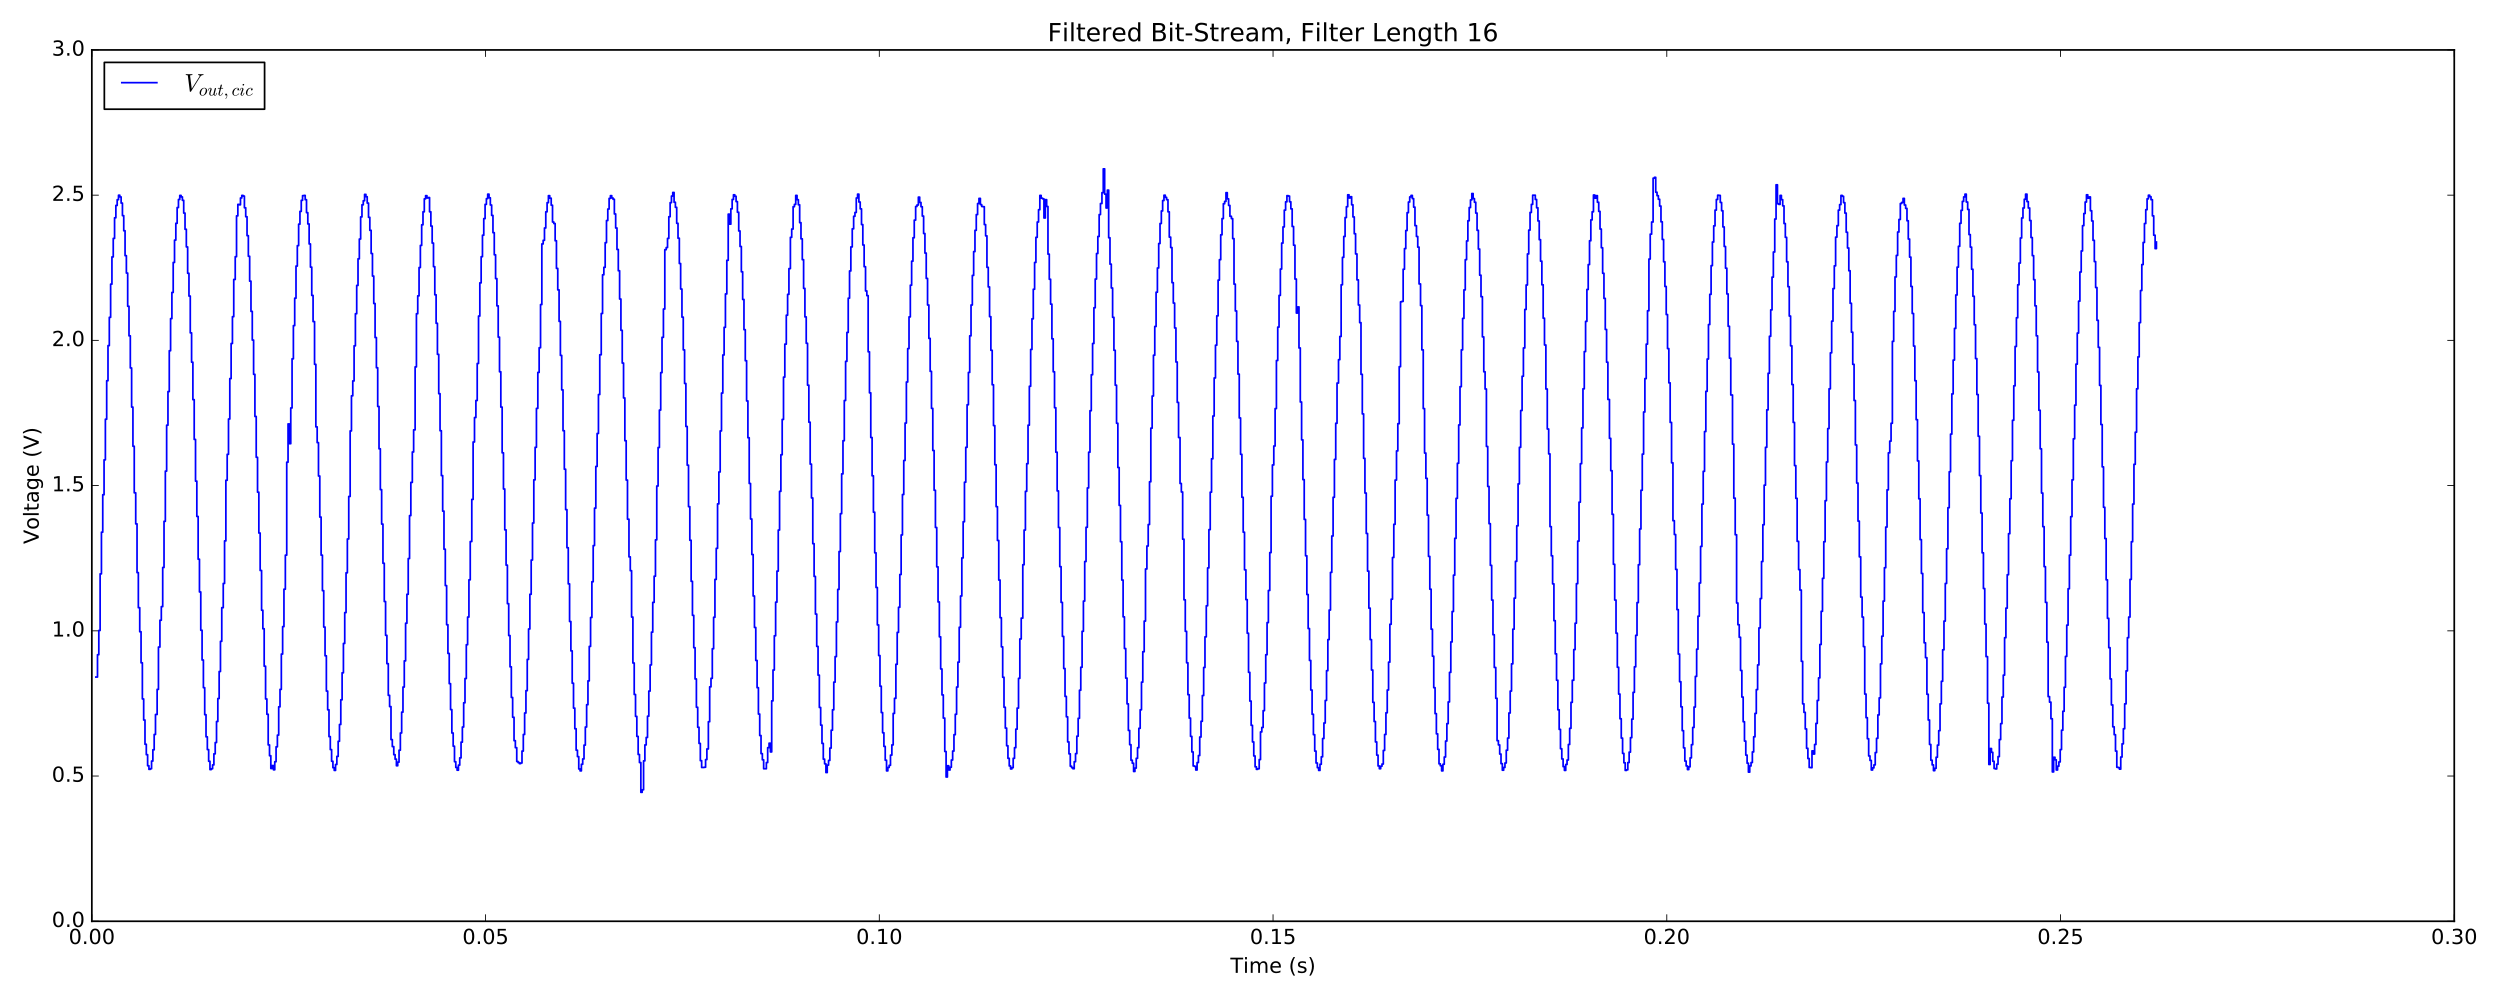 <?xml version="1.0" encoding="utf-8" standalone="no"?>
<!DOCTYPE svg PUBLIC "-//W3C//DTD SVG 1.1//EN"
  "http://www.w3.org/Graphics/SVG/1.1/DTD/svg11.dtd">
<!-- Created with matplotlib (http://matplotlib.org/) -->
<svg height="576pt" version="1.1" viewBox="0 0 1440 576" width="1440pt" xmlns="http://www.w3.org/2000/svg" xmlns:xlink="http://www.w3.org/1999/xlink">
 <defs>
  <style type="text/css">
*{stroke-linecap:butt;stroke-linejoin:round;stroke-miterlimit:100000;}
  </style>
 </defs>
 <g id="figure_1">
  <g id="patch_1">
   <path d="M 0 576 
L 1440 576 
L 1440 0 
L 0 0 
z
" style="fill:#ffffff;"/>
  </g>
  <g id="axes_1">
   <g id="patch_2">
    <path d="M 52.898 530.64 
L 1413.652 530.64 
L 1413.652 28.76 
L 52.898 28.76 
z
" style="fill:#ffffff;"/>
   </g>
   <g id="patch_3">
    <path d="M 52.898 530.64 
L 52.898 28.76 
" style="fill:none;stroke:#000000;stroke-linecap:square;stroke-linejoin:miter;"/>
   </g>
   <g id="patch_4">
    <path d="M 52.898 28.76 
L 1413.652 28.76 
" style="fill:none;stroke:#000000;stroke-linecap:square;stroke-linejoin:miter;"/>
   </g>
   <g id="patch_5">
    <path d="M 1413.652 530.64 
L 1413.652 28.76 
" style="fill:none;stroke:#000000;stroke-linecap:square;stroke-linejoin:miter;"/>
   </g>
   <g id="patch_6">
    <path d="M 52.898 530.64 
L 1413.652 530.64 
" style="fill:none;stroke:#000000;stroke-linecap:square;stroke-linejoin:miter;"/>
   </g>
   <g id="matplotlib.axis_1">
    <g id="xtick_1">
     <g id="line2d_1">
      <defs>
       <path d="M 0 0 
L 0 -4 
" id="mb20aaf749e" style="stroke:#000000;stroke-width:0.5;"/>
      </defs>
      <g>
       <use style="stroke:#000000;stroke-width:0.5;" x="52.898" xlink:href="#mb20aaf749e" y="530.64"/>
      </g>
     </g>
     <g id="line2d_2">
      <defs>
       <path d="M 0 0 
L 0 4 
" id="m78e5c7c7bf" style="stroke:#000000;stroke-width:0.5;"/>
      </defs>
      <g>
       <use style="stroke:#000000;stroke-width:0.5;" x="52.898" xlink:href="#m78e5c7c7bf" y="28.76"/>
      </g>
     </g>
     <g id="text_1">
      <!-- 0.00 -->
      <defs>
       <path d="M 10.688 12.406 
L 21 12.406 
L 21 0 
L 10.688 0 
z
" id="BitstreamVeraSans-Roman-2e"/>
       <path d="M 31.781 66.406 
Q 24.172 66.406 20.328 58.906 
Q 16.5 51.422 16.5 36.375 
Q 16.5 21.391 20.328 13.891 
Q 24.172 6.391 31.781 6.391 
Q 39.453 6.391 43.281 13.891 
Q 47.125 21.391 47.125 36.375 
Q 47.125 51.422 43.281 58.906 
Q 39.453 66.406 31.781 66.406 
M 31.781 74.219 
Q 44.047 74.219 50.516 64.516 
Q 56.984 54.828 56.984 36.375 
Q 56.984 17.969 50.516 8.266 
Q 44.047 -1.422 31.781 -1.422 
Q 19.531 -1.422 13.062 8.266 
Q 6.594 17.969 6.594 36.375 
Q 6.594 54.828 13.062 64.516 
Q 19.531 74.219 31.781 74.219 
" id="BitstreamVeraSans-Roman-30"/>
      </defs>
      <g transform="translate(39.538 543.758)scale(0.12 -0.12)">
       <use xlink:href="#BitstreamVeraSans-Roman-30"/>
       <use x="63.623" xlink:href="#BitstreamVeraSans-Roman-2e"/>
       <use x="95.41" xlink:href="#BitstreamVeraSans-Roman-30"/>
       <use x="159.033" xlink:href="#BitstreamVeraSans-Roman-30"/>
      </g>
     </g>
    </g>
    <g id="xtick_2">
     <g id="line2d_3">
      <g>
       <use style="stroke:#000000;stroke-width:0.5;" x="279.69" xlink:href="#mb20aaf749e" y="530.64"/>
      </g>
     </g>
     <g id="line2d_4">
      <g>
       <use style="stroke:#000000;stroke-width:0.5;" x="279.69" xlink:href="#m78e5c7c7bf" y="28.76"/>
      </g>
     </g>
     <g id="text_2">
      <!-- 0.05 -->
      <defs>
       <path d="M 10.797 72.906 
L 49.516 72.906 
L 49.516 64.594 
L 19.828 64.594 
L 19.828 46.734 
Q 21.969 47.469 24.109 47.828 
Q 26.266 48.188 28.422 48.188 
Q 40.625 48.188 47.75 41.5 
Q 54.891 34.812 54.891 23.391 
Q 54.891 11.625 47.562 5.094 
Q 40.234 -1.422 26.906 -1.422 
Q 22.312 -1.422 17.547 -0.641 
Q 12.797 0.141 7.719 1.703 
L 7.719 11.625 
Q 12.109 9.234 16.797 8.062 
Q 21.484 6.891 26.703 6.891 
Q 35.156 6.891 40.078 11.328 
Q 45.016 15.766 45.016 23.391 
Q 45.016 31 40.078 35.438 
Q 35.156 39.891 26.703 39.891 
Q 22.75 39.891 18.812 39.016 
Q 14.891 38.141 10.797 36.281 
z
" id="BitstreamVeraSans-Roman-35"/>
      </defs>
      <g transform="translate(266.331 543.758)scale(0.12 -0.12)">
       <use xlink:href="#BitstreamVeraSans-Roman-30"/>
       <use x="63.623" xlink:href="#BitstreamVeraSans-Roman-2e"/>
       <use x="95.41" xlink:href="#BitstreamVeraSans-Roman-30"/>
       <use x="159.033" xlink:href="#BitstreamVeraSans-Roman-35"/>
      </g>
     </g>
    </g>
    <g id="xtick_3">
     <g id="line2d_5">
      <g>
       <use style="stroke:#000000;stroke-width:0.5;" x="506.483" xlink:href="#mb20aaf749e" y="530.64"/>
      </g>
     </g>
     <g id="line2d_6">
      <g>
       <use style="stroke:#000000;stroke-width:0.5;" x="506.483" xlink:href="#m78e5c7c7bf" y="28.76"/>
      </g>
     </g>
     <g id="text_3">
      <!-- 0.10 -->
      <defs>
       <path d="M 12.406 8.297 
L 28.516 8.297 
L 28.516 63.922 
L 10.984 60.406 
L 10.984 69.391 
L 28.422 72.906 
L 38.281 72.906 
L 38.281 8.297 
L 54.391 8.297 
L 54.391 0 
L 12.406 0 
z
" id="BitstreamVeraSans-Roman-31"/>
      </defs>
      <g transform="translate(493.123 543.758)scale(0.12 -0.12)">
       <use xlink:href="#BitstreamVeraSans-Roman-30"/>
       <use x="63.623" xlink:href="#BitstreamVeraSans-Roman-2e"/>
       <use x="95.41" xlink:href="#BitstreamVeraSans-Roman-31"/>
       <use x="159.033" xlink:href="#BitstreamVeraSans-Roman-30"/>
      </g>
     </g>
    </g>
    <g id="xtick_4">
     <g id="line2d_7">
      <g>
       <use style="stroke:#000000;stroke-width:0.5;" x="733.275" xlink:href="#mb20aaf749e" y="530.64"/>
      </g>
     </g>
     <g id="line2d_8">
      <g>
       <use style="stroke:#000000;stroke-width:0.5;" x="733.275" xlink:href="#m78e5c7c7bf" y="28.76"/>
      </g>
     </g>
     <g id="text_4">
      <!-- 0.15 -->
      <g transform="translate(719.916 543.758)scale(0.12 -0.12)">
       <use xlink:href="#BitstreamVeraSans-Roman-30"/>
       <use x="63.623" xlink:href="#BitstreamVeraSans-Roman-2e"/>
       <use x="95.41" xlink:href="#BitstreamVeraSans-Roman-31"/>
       <use x="159.033" xlink:href="#BitstreamVeraSans-Roman-35"/>
      </g>
     </g>
    </g>
    <g id="xtick_5">
     <g id="line2d_9">
      <g>
       <use style="stroke:#000000;stroke-width:0.5;" x="960.067" xlink:href="#mb20aaf749e" y="530.64"/>
      </g>
     </g>
     <g id="line2d_10">
      <g>
       <use style="stroke:#000000;stroke-width:0.5;" x="960.067" xlink:href="#m78e5c7c7bf" y="28.76"/>
      </g>
     </g>
     <g id="text_5">
      <!-- 0.20 -->
      <defs>
       <path d="M 19.188 8.297 
L 53.609 8.297 
L 53.609 0 
L 7.328 0 
L 7.328 8.297 
Q 12.938 14.109 22.625 23.891 
Q 32.328 33.688 34.812 36.531 
Q 39.547 41.844 41.422 45.531 
Q 43.312 49.219 43.312 52.781 
Q 43.312 58.594 39.234 62.25 
Q 35.156 65.922 28.609 65.922 
Q 23.969 65.922 18.812 64.312 
Q 13.672 62.703 7.812 59.422 
L 7.812 69.391 
Q 13.766 71.781 18.938 73 
Q 24.125 74.219 28.422 74.219 
Q 39.75 74.219 46.484 68.547 
Q 53.219 62.891 53.219 53.422 
Q 53.219 48.922 51.531 44.891 
Q 49.859 40.875 45.406 35.406 
Q 44.188 33.984 37.641 27.219 
Q 31.109 20.453 19.188 8.297 
" id="BitstreamVeraSans-Roman-32"/>
      </defs>
      <g transform="translate(946.708 543.758)scale(0.12 -0.12)">
       <use xlink:href="#BitstreamVeraSans-Roman-30"/>
       <use x="63.623" xlink:href="#BitstreamVeraSans-Roman-2e"/>
       <use x="95.41" xlink:href="#BitstreamVeraSans-Roman-32"/>
       <use x="159.033" xlink:href="#BitstreamVeraSans-Roman-30"/>
      </g>
     </g>
    </g>
    <g id="xtick_6">
     <g id="line2d_11">
      <g>
       <use style="stroke:#000000;stroke-width:0.5;" x="1186.86" xlink:href="#mb20aaf749e" y="530.64"/>
      </g>
     </g>
     <g id="line2d_12">
      <g>
       <use style="stroke:#000000;stroke-width:0.5;" x="1186.86" xlink:href="#m78e5c7c7bf" y="28.76"/>
      </g>
     </g>
     <g id="text_6">
      <!-- 0.25 -->
      <g transform="translate(1173.501 543.758)scale(0.12 -0.12)">
       <use xlink:href="#BitstreamVeraSans-Roman-30"/>
       <use x="63.623" xlink:href="#BitstreamVeraSans-Roman-2e"/>
       <use x="95.41" xlink:href="#BitstreamVeraSans-Roman-32"/>
       <use x="159.033" xlink:href="#BitstreamVeraSans-Roman-35"/>
      </g>
     </g>
    </g>
    <g id="xtick_7">
     <g id="line2d_13">
      <g>
       <use style="stroke:#000000;stroke-width:0.5;" x="1413.652" xlink:href="#mb20aaf749e" y="530.64"/>
      </g>
     </g>
     <g id="line2d_14">
      <g>
       <use style="stroke:#000000;stroke-width:0.5;" x="1413.652" xlink:href="#m78e5c7c7bf" y="28.76"/>
      </g>
     </g>
     <g id="text_7">
      <!-- 0.30 -->
      <defs>
       <path d="M 40.578 39.312 
Q 47.656 37.797 51.625 33 
Q 55.609 28.219 55.609 21.188 
Q 55.609 10.406 48.188 4.484 
Q 40.766 -1.422 27.094 -1.422 
Q 22.516 -1.422 17.656 -0.516 
Q 12.797 0.391 7.625 2.203 
L 7.625 11.719 
Q 11.719 9.328 16.594 8.109 
Q 21.484 6.891 26.812 6.891 
Q 36.078 6.891 40.938 10.547 
Q 45.797 14.203 45.797 21.188 
Q 45.797 27.641 41.281 31.266 
Q 36.766 34.906 28.719 34.906 
L 20.219 34.906 
L 20.219 43.016 
L 29.109 43.016 
Q 36.375 43.016 40.234 45.922 
Q 44.094 48.828 44.094 54.297 
Q 44.094 59.906 40.109 62.906 
Q 36.141 65.922 28.719 65.922 
Q 24.656 65.922 20.016 65.031 
Q 15.375 64.156 9.812 62.312 
L 9.812 71.094 
Q 15.438 72.656 20.344 73.438 
Q 25.25 74.219 29.594 74.219 
Q 40.828 74.219 47.359 69.109 
Q 53.906 64.016 53.906 55.328 
Q 53.906 49.266 50.438 45.094 
Q 46.969 40.922 40.578 39.312 
" id="BitstreamVeraSans-Roman-33"/>
      </defs>
      <g transform="translate(1400.293 543.758)scale(0.12 -0.12)">
       <use xlink:href="#BitstreamVeraSans-Roman-30"/>
       <use x="63.623" xlink:href="#BitstreamVeraSans-Roman-2e"/>
       <use x="95.41" xlink:href="#BitstreamVeraSans-Roman-33"/>
       <use x="159.033" xlink:href="#BitstreamVeraSans-Roman-30"/>
      </g>
     </g>
    </g>
    <g id="text_8">
     <!-- Time (s) -->
     <defs>
      <path d="M 52 44.188 
Q 55.375 50.25 60.062 53.125 
Q 64.75 56 71.094 56 
Q 79.641 56 84.281 50.016 
Q 88.922 44.047 88.922 33.016 
L 88.922 0 
L 79.891 0 
L 79.891 32.719 
Q 79.891 40.578 77.094 44.375 
Q 74.312 48.188 68.609 48.188 
Q 61.625 48.188 57.562 43.547 
Q 53.516 38.922 53.516 30.906 
L 53.516 0 
L 44.484 0 
L 44.484 32.719 
Q 44.484 40.625 41.703 44.406 
Q 38.922 48.188 33.109 48.188 
Q 26.219 48.188 22.156 43.531 
Q 18.109 38.875 18.109 30.906 
L 18.109 0 
L 9.078 0 
L 9.078 54.688 
L 18.109 54.688 
L 18.109 46.188 
Q 21.188 51.219 25.484 53.609 
Q 29.781 56 35.688 56 
Q 41.656 56 45.828 52.969 
Q 50 49.953 52 44.188 
" id="BitstreamVeraSans-Roman-6d"/>
      <path d="M 8.016 75.875 
L 15.828 75.875 
Q 23.141 64.359 26.781 53.312 
Q 30.422 42.281 30.422 31.391 
Q 30.422 20.453 26.781 9.375 
Q 23.141 -1.703 15.828 -13.188 
L 8.016 -13.188 
Q 14.5 -2 17.703 9.062 
Q 20.906 20.125 20.906 31.391 
Q 20.906 42.672 17.703 53.656 
Q 14.5 64.656 8.016 75.875 
" id="BitstreamVeraSans-Roman-29"/>
      <path id="BitstreamVeraSans-Roman-20"/>
      <path d="M -0.297 72.906 
L 61.375 72.906 
L 61.375 64.594 
L 35.5 64.594 
L 35.5 0 
L 25.594 0 
L 25.594 64.594 
L -0.297 64.594 
z
" id="BitstreamVeraSans-Roman-54"/>
      <path d="M 9.422 54.688 
L 18.406 54.688 
L 18.406 0 
L 9.422 0 
z
M 9.422 75.984 
L 18.406 75.984 
L 18.406 64.594 
L 9.422 64.594 
z
" id="BitstreamVeraSans-Roman-69"/>
      <path d="M 31 75.875 
Q 24.469 64.656 21.281 53.656 
Q 18.109 42.672 18.109 31.391 
Q 18.109 20.125 21.312 9.062 
Q 24.516 -2 31 -13.188 
L 23.188 -13.188 
Q 15.875 -1.703 12.234 9.375 
Q 8.594 20.453 8.594 31.391 
Q 8.594 42.281 12.203 53.312 
Q 15.828 64.359 23.188 75.875 
z
" id="BitstreamVeraSans-Roman-28"/>
      <path d="M 44.281 53.078 
L 44.281 44.578 
Q 40.484 46.531 36.375 47.5 
Q 32.281 48.484 27.875 48.484 
Q 21.188 48.484 17.844 46.438 
Q 14.5 44.391 14.5 40.281 
Q 14.5 37.156 16.891 35.375 
Q 19.281 33.594 26.516 31.984 
L 29.594 31.297 
Q 39.156 29.25 43.188 25.516 
Q 47.219 21.781 47.219 15.094 
Q 47.219 7.469 41.188 3.016 
Q 35.156 -1.422 24.609 -1.422 
Q 20.219 -1.422 15.453 -0.562 
Q 10.688 0.297 5.422 2 
L 5.422 11.281 
Q 10.406 8.688 15.234 7.391 
Q 20.062 6.109 24.812 6.109 
Q 31.156 6.109 34.562 8.281 
Q 37.984 10.453 37.984 14.406 
Q 37.984 18.062 35.516 20.016 
Q 33.062 21.969 24.703 23.781 
L 21.578 24.516 
Q 13.234 26.266 9.516 29.906 
Q 5.812 33.547 5.812 39.891 
Q 5.812 47.609 11.281 51.797 
Q 16.75 56 26.812 56 
Q 31.781 56 36.172 55.266 
Q 40.578 54.547 44.281 53.078 
" id="BitstreamVeraSans-Roman-73"/>
      <path d="M 56.203 29.594 
L 56.203 25.203 
L 14.891 25.203 
Q 15.484 15.922 20.484 11.062 
Q 25.484 6.203 34.422 6.203 
Q 39.594 6.203 44.453 7.469 
Q 49.312 8.734 54.109 11.281 
L 54.109 2.781 
Q 49.266 0.734 44.188 -0.344 
Q 39.109 -1.422 33.891 -1.422 
Q 20.797 -1.422 13.156 6.188 
Q 5.516 13.812 5.516 26.812 
Q 5.516 40.234 12.766 48.109 
Q 20.016 56 32.328 56 
Q 43.359 56 49.781 48.891 
Q 56.203 41.797 56.203 29.594 
M 47.219 32.234 
Q 47.125 39.594 43.094 43.984 
Q 39.062 48.391 32.422 48.391 
Q 24.906 48.391 20.391 44.141 
Q 15.875 39.891 15.188 32.172 
z
" id="BitstreamVeraSans-Roman-65"/>
     </defs>
     <g transform="translate(708.696 560.372)scale(0.12 -0.12)">
      <use xlink:href="#BitstreamVeraSans-Roman-54"/>
      <use x="61.037" xlink:href="#BitstreamVeraSans-Roman-69"/>
      <use x="88.82" xlink:href="#BitstreamVeraSans-Roman-6d"/>
      <use x="186.232" xlink:href="#BitstreamVeraSans-Roman-65"/>
      <use x="247.756" xlink:href="#BitstreamVeraSans-Roman-20"/>
      <use x="279.543" xlink:href="#BitstreamVeraSans-Roman-28"/>
      <use x="318.557" xlink:href="#BitstreamVeraSans-Roman-73"/>
      <use x="370.656" xlink:href="#BitstreamVeraSans-Roman-29"/>
     </g>
    </g>
   </g>
   <g id="matplotlib.axis_2">
    <g id="ytick_1">
     <g id="line2d_15">
      <defs>
       <path d="M 0 0 
L 4 0 
" id="m0a8a1081c4" style="stroke:#000000;stroke-width:0.5;"/>
      </defs>
      <g>
       <use style="stroke:#000000;stroke-width:0.5;" x="52.898" xlink:href="#m0a8a1081c4" y="530.64"/>
      </g>
     </g>
     <g id="line2d_16">
      <defs>
       <path d="M 0 0 
L -4 0 
" id="m11ba392bff" style="stroke:#000000;stroke-width:0.5;"/>
      </defs>
      <g>
       <use style="stroke:#000000;stroke-width:0.5;" x="1413.652" xlink:href="#m11ba392bff" y="530.64"/>
      </g>
     </g>
     <g id="text_9">
      <!-- 0.0 -->
      <g transform="translate(29.814 533.951)scale(0.12 -0.12)">
       <use xlink:href="#BitstreamVeraSans-Roman-30"/>
       <use x="63.623" xlink:href="#BitstreamVeraSans-Roman-2e"/>
       <use x="95.41" xlink:href="#BitstreamVeraSans-Roman-30"/>
      </g>
     </g>
    </g>
    <g id="ytick_2">
     <g id="line2d_17">
      <g>
       <use style="stroke:#000000;stroke-width:0.5;" x="52.898" xlink:href="#m0a8a1081c4" y="446.993"/>
      </g>
     </g>
     <g id="line2d_18">
      <g>
       <use style="stroke:#000000;stroke-width:0.5;" x="1413.652" xlink:href="#m11ba392bff" y="446.993"/>
      </g>
     </g>
     <g id="text_10">
      <!-- 0.5 -->
      <g transform="translate(29.814 450.305)scale(0.12 -0.12)">
       <use xlink:href="#BitstreamVeraSans-Roman-30"/>
       <use x="63.623" xlink:href="#BitstreamVeraSans-Roman-2e"/>
       <use x="95.41" xlink:href="#BitstreamVeraSans-Roman-35"/>
      </g>
     </g>
    </g>
    <g id="ytick_3">
     <g id="line2d_19">
      <g>
       <use style="stroke:#000000;stroke-width:0.5;" x="52.898" xlink:href="#m0a8a1081c4" y="363.347"/>
      </g>
     </g>
     <g id="line2d_20">
      <g>
       <use style="stroke:#000000;stroke-width:0.5;" x="1413.652" xlink:href="#m11ba392bff" y="363.347"/>
      </g>
     </g>
     <g id="text_11">
      <!-- 1.0 -->
      <g transform="translate(29.814 366.658)scale(0.12 -0.12)">
       <use xlink:href="#BitstreamVeraSans-Roman-31"/>
       <use x="63.623" xlink:href="#BitstreamVeraSans-Roman-2e"/>
       <use x="95.41" xlink:href="#BitstreamVeraSans-Roman-30"/>
      </g>
     </g>
    </g>
    <g id="ytick_4">
     <g id="line2d_21">
      <g>
       <use style="stroke:#000000;stroke-width:0.5;" x="52.898" xlink:href="#m0a8a1081c4" y="279.7"/>
      </g>
     </g>
     <g id="line2d_22">
      <g>
       <use style="stroke:#000000;stroke-width:0.5;" x="1413.652" xlink:href="#m11ba392bff" y="279.7"/>
      </g>
     </g>
     <g id="text_12">
      <!-- 1.5 -->
      <g transform="translate(29.814 283.011)scale(0.12 -0.12)">
       <use xlink:href="#BitstreamVeraSans-Roman-31"/>
       <use x="63.623" xlink:href="#BitstreamVeraSans-Roman-2e"/>
       <use x="95.41" xlink:href="#BitstreamVeraSans-Roman-35"/>
      </g>
     </g>
    </g>
    <g id="ytick_5">
     <g id="line2d_23">
      <g>
       <use style="stroke:#000000;stroke-width:0.5;" x="52.898" xlink:href="#m0a8a1081c4" y="196.053"/>
      </g>
     </g>
     <g id="line2d_24">
      <g>
       <use style="stroke:#000000;stroke-width:0.5;" x="1413.652" xlink:href="#m11ba392bff" y="196.053"/>
      </g>
     </g>
     <g id="text_13">
      <!-- 2.0 -->
      <g transform="translate(29.814 199.365)scale(0.12 -0.12)">
       <use xlink:href="#BitstreamVeraSans-Roman-32"/>
       <use x="63.623" xlink:href="#BitstreamVeraSans-Roman-2e"/>
       <use x="95.41" xlink:href="#BitstreamVeraSans-Roman-30"/>
      </g>
     </g>
    </g>
    <g id="ytick_6">
     <g id="line2d_25">
      <g>
       <use style="stroke:#000000;stroke-width:0.5;" x="52.898" xlink:href="#m0a8a1081c4" y="112.407"/>
      </g>
     </g>
     <g id="line2d_26">
      <g>
       <use style="stroke:#000000;stroke-width:0.5;" x="1413.652" xlink:href="#m11ba392bff" y="112.407"/>
      </g>
     </g>
     <g id="text_14">
      <!-- 2.5 -->
      <g transform="translate(29.814 115.718)scale(0.12 -0.12)">
       <use xlink:href="#BitstreamVeraSans-Roman-32"/>
       <use x="63.623" xlink:href="#BitstreamVeraSans-Roman-2e"/>
       <use x="95.41" xlink:href="#BitstreamVeraSans-Roman-35"/>
      </g>
     </g>
    </g>
    <g id="ytick_7">
     <g id="line2d_27">
      <g>
       <use style="stroke:#000000;stroke-width:0.5;" x="52.898" xlink:href="#m0a8a1081c4" y="28.76"/>
      </g>
     </g>
     <g id="line2d_28">
      <g>
       <use style="stroke:#000000;stroke-width:0.5;" x="1413.652" xlink:href="#m11ba392bff" y="28.76"/>
      </g>
     </g>
     <g id="text_15">
      <!-- 3.0 -->
      <g transform="translate(29.814 32.071)scale(0.12 -0.12)">
       <use xlink:href="#BitstreamVeraSans-Roman-33"/>
       <use x="63.623" xlink:href="#BitstreamVeraSans-Roman-2e"/>
       <use x="95.41" xlink:href="#BitstreamVeraSans-Roman-30"/>
      </g>
     </g>
    </g>
    <g id="text_16">
     <!-- Voltage (V) -->
     <defs>
      <path d="M 18.312 70.219 
L 18.312 54.688 
L 36.812 54.688 
L 36.812 47.703 
L 18.312 47.703 
L 18.312 18.016 
Q 18.312 11.328 20.141 9.422 
Q 21.969 7.516 27.594 7.516 
L 36.812 7.516 
L 36.812 0 
L 27.594 0 
Q 17.188 0 13.234 3.875 
Q 9.281 7.766 9.281 18.016 
L 9.281 47.703 
L 2.688 47.703 
L 2.688 54.688 
L 9.281 54.688 
L 9.281 70.219 
z
" id="BitstreamVeraSans-Roman-74"/>
      <path d="M 45.406 27.984 
Q 45.406 37.75 41.375 43.109 
Q 37.359 48.484 30.078 48.484 
Q 22.859 48.484 18.828 43.109 
Q 14.797 37.75 14.797 27.984 
Q 14.797 18.266 18.828 12.891 
Q 22.859 7.516 30.078 7.516 
Q 37.359 7.516 41.375 12.891 
Q 45.406 18.266 45.406 27.984 
M 54.391 6.781 
Q 54.391 -7.172 48.188 -13.984 
Q 42 -20.797 29.203 -20.797 
Q 24.469 -20.797 20.266 -20.094 
Q 16.062 -19.391 12.109 -17.922 
L 12.109 -9.188 
Q 16.062 -11.328 19.922 -12.344 
Q 23.781 -13.375 27.781 -13.375 
Q 36.625 -13.375 41.016 -8.766 
Q 45.406 -4.156 45.406 5.172 
L 45.406 9.625 
Q 42.625 4.781 38.281 2.391 
Q 33.938 0 27.875 0 
Q 17.828 0 11.672 7.656 
Q 5.516 15.328 5.516 27.984 
Q 5.516 40.672 11.672 48.328 
Q 17.828 56 27.875 56 
Q 33.938 56 38.281 53.609 
Q 42.625 51.219 45.406 46.391 
L 45.406 54.688 
L 54.391 54.688 
z
" id="BitstreamVeraSans-Roman-67"/>
      <path d="M 28.609 0 
L 0.781 72.906 
L 11.078 72.906 
L 34.188 11.531 
L 57.328 72.906 
L 67.578 72.906 
L 39.797 0 
z
" id="BitstreamVeraSans-Roman-56"/>
      <path d="M 9.422 75.984 
L 18.406 75.984 
L 18.406 0 
L 9.422 0 
z
" id="BitstreamVeraSans-Roman-6c"/>
      <path d="M 34.281 27.484 
Q 23.391 27.484 19.188 25 
Q 14.984 22.516 14.984 16.5 
Q 14.984 11.719 18.141 8.906 
Q 21.297 6.109 26.703 6.109 
Q 34.188 6.109 38.703 11.406 
Q 43.219 16.703 43.219 25.484 
L 43.219 27.484 
z
M 52.203 31.203 
L 52.203 0 
L 43.219 0 
L 43.219 8.297 
Q 40.141 3.328 35.547 0.953 
Q 30.953 -1.422 24.312 -1.422 
Q 15.922 -1.422 10.953 3.297 
Q 6 8.016 6 15.922 
Q 6 25.141 12.172 29.828 
Q 18.359 34.516 30.609 34.516 
L 43.219 34.516 
L 43.219 35.406 
Q 43.219 41.609 39.141 45 
Q 35.062 48.391 27.688 48.391 
Q 23 48.391 18.547 47.266 
Q 14.109 46.141 10.016 43.891 
L 10.016 52.203 
Q 14.938 54.109 19.578 55.047 
Q 24.219 56 28.609 56 
Q 40.484 56 46.344 49.844 
Q 52.203 43.703 52.203 31.203 
" id="BitstreamVeraSans-Roman-61"/>
      <path d="M 30.609 48.391 
Q 23.391 48.391 19.188 42.75 
Q 14.984 37.109 14.984 27.297 
Q 14.984 17.484 19.156 11.844 
Q 23.344 6.203 30.609 6.203 
Q 37.797 6.203 41.984 11.859 
Q 46.188 17.531 46.188 27.297 
Q 46.188 37.016 41.984 42.703 
Q 37.797 48.391 30.609 48.391 
M 30.609 56 
Q 42.328 56 49.016 48.375 
Q 55.719 40.766 55.719 27.297 
Q 55.719 13.875 49.016 6.219 
Q 42.328 -1.422 30.609 -1.422 
Q 18.844 -1.422 12.172 6.219 
Q 5.516 13.875 5.516 27.297 
Q 5.516 40.766 12.172 48.375 
Q 18.844 56 30.609 56 
" id="BitstreamVeraSans-Roman-6f"/>
     </defs>
     <g transform="translate(22.318 313.359)rotate(-90.0)scale(0.12 -0.12)">
      <use xlink:href="#BitstreamVeraSans-Roman-56"/>
      <use x="68.299" xlink:href="#BitstreamVeraSans-Roman-6f"/>
      <use x="129.48" xlink:href="#BitstreamVeraSans-Roman-6c"/>
      <use x="157.264" xlink:href="#BitstreamVeraSans-Roman-74"/>
      <use x="196.473" xlink:href="#BitstreamVeraSans-Roman-61"/>
      <use x="257.752" xlink:href="#BitstreamVeraSans-Roman-67"/>
      <use x="321.229" xlink:href="#BitstreamVeraSans-Roman-65"/>
      <use x="382.752" xlink:href="#BitstreamVeraSans-Roman-20"/>
      <use x="414.539" xlink:href="#BitstreamVeraSans-Roman-28"/>
      <use x="453.553" xlink:href="#BitstreamVeraSans-Roman-56"/>
      <use x="521.961" xlink:href="#BitstreamVeraSans-Roman-29"/>
     </g>
    </g>
   </g>
   <g id="text_17">
    <!-- Filtered Bit-Stream, Filter Length 16 -->
    <defs>
     <path d="M 19.672 34.812 
L 19.672 8.109 
L 35.5 8.109 
Q 43.453 8.109 47.281 11.406 
Q 51.125 14.703 51.125 21.484 
Q 51.125 28.328 47.281 31.562 
Q 43.453 34.812 35.5 34.812 
z
M 19.672 64.797 
L 19.672 42.828 
L 34.281 42.828 
Q 41.5 42.828 45.031 45.531 
Q 48.578 48.25 48.578 53.812 
Q 48.578 59.328 45.031 62.062 
Q 41.5 64.797 34.281 64.797 
z
M 9.812 72.906 
L 35.016 72.906 
Q 46.297 72.906 52.391 68.219 
Q 58.5 63.531 58.5 54.891 
Q 58.5 48.188 55.375 44.234 
Q 52.25 40.281 46.188 39.312 
Q 53.469 37.75 57.5 32.781 
Q 61.531 27.828 61.531 20.406 
Q 61.531 10.641 54.891 5.312 
Q 48.25 0 35.984 0 
L 9.812 0 
z
" id="BitstreamVeraSans-Roman-42"/>
     <path d="M 53.516 70.516 
L 53.516 60.891 
Q 47.906 63.578 42.922 64.891 
Q 37.938 66.219 33.297 66.219 
Q 25.25 66.219 20.875 63.094 
Q 16.5 59.969 16.5 54.203 
Q 16.5 49.359 19.406 46.891 
Q 22.312 44.438 30.422 42.922 
L 36.375 41.703 
Q 47.406 39.594 52.656 34.297 
Q 57.906 29 57.906 20.125 
Q 57.906 9.516 50.797 4.047 
Q 43.703 -1.422 29.984 -1.422 
Q 24.812 -1.422 18.969 -0.25 
Q 13.141 0.922 6.891 3.219 
L 6.891 13.375 
Q 12.891 10.016 18.656 8.297 
Q 24.422 6.594 29.984 6.594 
Q 38.422 6.594 43.016 9.906 
Q 47.609 13.234 47.609 19.391 
Q 47.609 24.75 44.312 27.781 
Q 41.016 30.812 33.5 32.328 
L 27.484 33.5 
Q 16.453 35.688 11.516 40.375 
Q 6.594 45.062 6.594 53.422 
Q 6.594 63.094 13.406 68.656 
Q 20.219 74.219 32.172 74.219 
Q 37.312 74.219 42.625 73.281 
Q 47.953 72.359 53.516 70.516 
" id="BitstreamVeraSans-Roman-53"/>
     <path d="M 9.812 72.906 
L 51.703 72.906 
L 51.703 64.594 
L 19.672 64.594 
L 19.672 43.109 
L 48.578 43.109 
L 48.578 34.812 
L 19.672 34.812 
L 19.672 0 
L 9.812 0 
z
" id="BitstreamVeraSans-Roman-46"/>
     <path d="M 9.812 72.906 
L 19.672 72.906 
L 19.672 8.297 
L 55.172 8.297 
L 55.172 0 
L 9.812 0 
z
" id="BitstreamVeraSans-Roman-4c"/>
     <path d="M 54.891 33.016 
L 54.891 0 
L 45.906 0 
L 45.906 32.719 
Q 45.906 40.484 42.875 44.328 
Q 39.844 48.188 33.797 48.188 
Q 26.516 48.188 22.312 43.547 
Q 18.109 38.922 18.109 30.906 
L 18.109 0 
L 9.078 0 
L 9.078 54.688 
L 18.109 54.688 
L 18.109 46.188 
Q 21.344 51.125 25.703 53.562 
Q 30.078 56 35.797 56 
Q 45.219 56 50.047 50.172 
Q 54.891 44.344 54.891 33.016 
" id="BitstreamVeraSans-Roman-6e"/>
     <path d="M 11.719 12.406 
L 22.016 12.406 
L 22.016 4 
L 14.016 -11.625 
L 7.719 -11.625 
L 11.719 4 
z
" id="BitstreamVeraSans-Roman-2c"/>
     <path d="M 4.891 31.391 
L 31.203 31.391 
L 31.203 23.391 
L 4.891 23.391 
z
" id="BitstreamVeraSans-Roman-2d"/>
     <path d="M 41.109 46.297 
Q 39.594 47.172 37.812 47.578 
Q 36.031 48 33.891 48 
Q 26.266 48 22.188 43.047 
Q 18.109 38.094 18.109 28.812 
L 18.109 0 
L 9.078 0 
L 9.078 54.688 
L 18.109 54.688 
L 18.109 46.188 
Q 20.953 51.172 25.484 53.578 
Q 30.031 56 36.531 56 
Q 37.453 56 38.578 55.875 
Q 39.703 55.766 41.062 55.516 
z
" id="BitstreamVeraSans-Roman-72"/>
     <path d="M 54.891 33.016 
L 54.891 0 
L 45.906 0 
L 45.906 32.719 
Q 45.906 40.484 42.875 44.328 
Q 39.844 48.188 33.797 48.188 
Q 26.516 48.188 22.312 43.547 
Q 18.109 38.922 18.109 30.906 
L 18.109 0 
L 9.078 0 
L 9.078 75.984 
L 18.109 75.984 
L 18.109 46.188 
Q 21.344 51.125 25.703 53.562 
Q 30.078 56 35.797 56 
Q 45.219 56 50.047 50.172 
Q 54.891 44.344 54.891 33.016 
" id="BitstreamVeraSans-Roman-68"/>
     <path d="M 45.406 46.391 
L 45.406 75.984 
L 54.391 75.984 
L 54.391 0 
L 45.406 0 
L 45.406 8.203 
Q 42.578 3.328 38.25 0.953 
Q 33.938 -1.422 27.875 -1.422 
Q 17.969 -1.422 11.734 6.484 
Q 5.516 14.406 5.516 27.297 
Q 5.516 40.188 11.734 48.094 
Q 17.969 56 27.875 56 
Q 33.938 56 38.25 53.625 
Q 42.578 51.266 45.406 46.391 
M 14.797 27.297 
Q 14.797 17.391 18.875 11.75 
Q 22.953 6.109 30.078 6.109 
Q 37.203 6.109 41.297 11.75 
Q 45.406 17.391 45.406 27.297 
Q 45.406 37.203 41.297 42.844 
Q 37.203 48.484 30.078 48.484 
Q 22.953 48.484 18.875 42.844 
Q 14.797 37.203 14.797 27.297 
" id="BitstreamVeraSans-Roman-64"/>
     <path d="M 33.016 40.375 
Q 26.375 40.375 22.484 35.828 
Q 18.609 31.297 18.609 23.391 
Q 18.609 15.531 22.484 10.953 
Q 26.375 6.391 33.016 6.391 
Q 39.656 6.391 43.531 10.953 
Q 47.406 15.531 47.406 23.391 
Q 47.406 31.297 43.531 35.828 
Q 39.656 40.375 33.016 40.375 
M 52.594 71.297 
L 52.594 62.312 
Q 48.875 64.062 45.094 64.984 
Q 41.312 65.922 37.594 65.922 
Q 27.828 65.922 22.672 59.328 
Q 17.531 52.734 16.797 39.406 
Q 19.672 43.656 24.016 45.922 
Q 28.375 48.188 33.594 48.188 
Q 44.578 48.188 50.953 41.516 
Q 57.328 34.859 57.328 23.391 
Q 57.328 12.156 50.688 5.359 
Q 44.047 -1.422 33.016 -1.422 
Q 20.359 -1.422 13.672 8.266 
Q 6.984 17.969 6.984 36.375 
Q 6.984 53.656 15.188 63.938 
Q 23.391 74.219 37.203 74.219 
Q 40.922 74.219 44.703 73.484 
Q 48.484 72.75 52.594 71.297 
" id="BitstreamVeraSans-Roman-36"/>
    </defs>
    <g transform="translate(603.452 23.76)scale(0.144 -0.144)">
     <use xlink:href="#BitstreamVeraSans-Roman-46"/>
     <use x="57.41" xlink:href="#BitstreamVeraSans-Roman-69"/>
     <use x="85.193" xlink:href="#BitstreamVeraSans-Roman-6c"/>
     <use x="112.977" xlink:href="#BitstreamVeraSans-Roman-74"/>
     <use x="152.186" xlink:href="#BitstreamVeraSans-Roman-65"/>
     <use x="213.709" xlink:href="#BitstreamVeraSans-Roman-72"/>
     <use x="254.791" xlink:href="#BitstreamVeraSans-Roman-65"/>
     <use x="316.314" xlink:href="#BitstreamVeraSans-Roman-64"/>
     <use x="379.791" xlink:href="#BitstreamVeraSans-Roman-20"/>
     <use x="411.578" xlink:href="#BitstreamVeraSans-Roman-42"/>
     <use x="480.182" xlink:href="#BitstreamVeraSans-Roman-69"/>
     <use x="507.965" xlink:href="#BitstreamVeraSans-Roman-74"/>
     <use x="547.174" xlink:href="#BitstreamVeraSans-Roman-2d"/>
     <use x="583.258" xlink:href="#BitstreamVeraSans-Roman-53"/>
     <use x="646.734" xlink:href="#BitstreamVeraSans-Roman-74"/>
     <use x="685.943" xlink:href="#BitstreamVeraSans-Roman-72"/>
     <use x="727.025" xlink:href="#BitstreamVeraSans-Roman-65"/>
     <use x="788.549" xlink:href="#BitstreamVeraSans-Roman-61"/>
     <use x="849.828" xlink:href="#BitstreamVeraSans-Roman-6d"/>
     <use x="947.24" xlink:href="#BitstreamVeraSans-Roman-2c"/>
     <use x="979.027" xlink:href="#BitstreamVeraSans-Roman-20"/>
     <use x="1010.814" xlink:href="#BitstreamVeraSans-Roman-46"/>
     <use x="1068.225" xlink:href="#BitstreamVeraSans-Roman-69"/>
     <use x="1096.008" xlink:href="#BitstreamVeraSans-Roman-6c"/>
     <use x="1123.791" xlink:href="#BitstreamVeraSans-Roman-74"/>
     <use x="1163.0" xlink:href="#BitstreamVeraSans-Roman-65"/>
     <use x="1224.523" xlink:href="#BitstreamVeraSans-Roman-72"/>
     <use x="1265.637" xlink:href="#BitstreamVeraSans-Roman-20"/>
     <use x="1297.424" xlink:href="#BitstreamVeraSans-Roman-4c"/>
     <use x="1353.121" xlink:href="#BitstreamVeraSans-Roman-65"/>
     <use x="1414.645" xlink:href="#BitstreamVeraSans-Roman-6e"/>
     <use x="1478.023" xlink:href="#BitstreamVeraSans-Roman-67"/>
     <use x="1541.5" xlink:href="#BitstreamVeraSans-Roman-74"/>
     <use x="1580.709" xlink:href="#BitstreamVeraSans-Roman-68"/>
     <use x="1644.088" xlink:href="#BitstreamVeraSans-Roman-20"/>
     <use x="1675.875" xlink:href="#BitstreamVeraSans-Roman-31"/>
     <use x="1739.498" xlink:href="#BitstreamVeraSans-Roman-36"/>
    </g>
   </g>
   <g id="line2d_29">
    <path clip-path="url(#pa757b51a1a)" d="M 55.215 389.976 
L 56.159 389.976 
L 56.159 377.111 
L 56.916 377.111 
L 56.916 363.142 
L 57.669 363.142 
L 57.669 330.55 
L 58.427 330.55 
L 58.427 306.534 
L 59.184 306.534 
L 59.184 284.969 
L 59.937 284.969 
L 59.937 264.874 
L 60.695 264.874 
L 60.695 241.471 
L 61.452 241.471 
L 61.452 219.293 
L 62.205 219.293 
L 62.205 199.076 
L 62.963 199.076 
L 62.963 182.779 
L 63.72 182.779 
L 63.72 163.665 
L 64.473 163.665 
L 64.473 147.981 
L 65.23 147.981 
L 65.23 137.321 
L 65.988 137.321 
L 65.988 125.436 
L 66.741 125.436 
L 66.741 118.329 
L 67.498 118.329 
L 67.498 115.021 
L 68.256 115.021 
L 68.256 112.448 
L 69.009 112.448 
L 69.009 113.428 
L 69.766 113.428 
L 69.766 116.981 
L 70.524 116.981 
L 70.524 124.21 
L 71.277 124.21 
L 71.277 132.91 
L 72.034 132.91 
L 72.034 147.246 
L 72.792 147.246 
L 72.792 157.293 
L 73.545 157.293 
L 73.545 176.408 
L 74.302 176.408 
L 74.302 193.439 
L 75.06 193.439 
L 75.06 211.941 
L 75.813 211.941 
L 75.813 234.487 
L 76.57 234.487 
L 76.57 257.032 
L 77.328 257.032 
L 77.328 283.866 
L 78.176 283.866 
L 78.176 301.755 
L 78.933 301.755 
L 78.933 329.814 
L 79.686 329.814 
L 79.686 350.032 
L 80.489 350.032 
L 80.489 363.878 
L 81.247 363.878 
L 81.247 381.767 
L 82.004 381.767 
L 82.004 402.597 
L 82.757 402.597 
L 82.757 414.727 
L 83.514 414.727 
L 83.514 428.696 
L 84.272 428.696 
L 84.272 434.7 
L 85.025 434.7 
L 85.025 441.071 
L 85.782 441.071 
L 85.782 443.154 
L 86.54 443.154 
L 86.54 442.786 
L 87.293 442.786 
L 87.293 438.375 
L 88.05 438.375 
L 88.05 431.881 
L 88.808 431.881 
L 88.808 423.059 
L 89.561 423.059 
L 89.561 411.542 
L 90.509 411.542 
L 90.509 397.083 
L 91.266 397.083 
L 91.266 372.7 
L 92.114 372.7 
L 92.114 357.261 
L 92.917 357.261 
L 92.917 349.419 
L 93.72 349.419 
L 93.72 326.874 
L 94.478 326.874 
L 94.478 300.285 
L 95.235 300.285 
L 95.235 271.368 
L 95.988 271.368 
L 95.988 244.902 
L 96.746 244.902 
L 96.746 225.542 
L 97.503 225.542 
L 97.503 202.016 
L 98.256 202.016 
L 98.256 183.515 
L 99.013 183.515 
L 99.013 168.443 
L 99.766 168.443 
L 99.766 151.167 
L 100.524 151.167 
L 100.524 138.301 
L 101.281 138.301 
L 101.281 128.621 
L 102.034 128.621 
L 102.034 119.554 
L 102.792 119.554 
L 102.792 114.898 
L 103.549 114.898 
L 103.549 112.57 
L 104.307 112.57 
L 104.307 113.428 
L 105.06 113.428 
L 105.06 115.388 
L 105.817 115.388 
L 105.817 122.74 
L 106.575 122.74 
L 106.575 132.052 
L 107.328 132.052 
L 107.328 142.222 
L 108.085 142.222 
L 108.085 157.416 
L 108.843 157.416 
L 108.843 170.526 
L 109.596 170.526 
L 109.596 191.724 
L 110.353 191.724 
L 110.353 208.633 
L 111.106 208.633 
L 111.106 230.198 
L 111.864 230.198 
L 111.864 253.111 
L 112.621 253.111 
L 112.621 277.127 
L 113.379 277.127 
L 113.379 297.467 
L 114.131 297.467 
L 114.131 322.095 
L 114.889 322.095 
L 114.889 340.965 
L 115.646 340.965 
L 115.646 363.02 
L 116.399 363.02 
L 116.399 380.174 
L 117.157 380.174 
L 117.157 396.103 
L 117.914 396.103 
L 117.914 411.664 
L 118.667 411.664 
L 118.667 424.407 
L 119.425 424.407 
L 119.425 431.759 
L 120.182 431.759 
L 120.182 438.498 
L 120.935 438.498 
L 120.935 443.277 
L 121.693 443.277 
L 121.693 442.786 
L 122.45 442.786 
L 122.45 440.581 
L 123.203 440.581 
L 123.203 434.209 
L 123.961 434.209 
L 123.961 427.715 
L 124.718 427.715 
L 124.718 415.585 
L 125.471 415.585 
L 125.471 402.352 
L 126.229 402.352 
L 126.229 386.791 
L 126.986 386.791 
L 126.986 369.391 
L 127.739 369.391 
L 127.739 350.032 
L 128.592 350.032 
L 128.592 336.063 
L 129.345 336.063 
L 129.345 311.558 
L 130.102 311.558 
L 130.102 276.637 
L 130.86 276.637 
L 130.86 261.688 
L 131.613 261.688 
L 131.613 241.348 
L 132.37 241.348 
L 132.37 218.068 
L 133.128 218.068 
L 133.128 197.85 
L 133.881 197.85 
L 133.881 182.412 
L 134.638 182.412 
L 134.638 160.969 
L 135.491 160.969 
L 135.491 147.858 
L 136.244 147.858 
L 136.244 124.333 
L 137.001 124.333 
L 137.001 117.716 
L 137.759 117.716 
L 137.759 117.961 
L 138.512 117.961 
L 138.512 114.04 
L 139.269 114.04 
L 139.269 112.57 
L 140.027 112.57 
L 140.027 112.938 
L 140.78 112.938 
L 140.78 119.677 
L 141.537 119.677 
L 141.537 124.823 
L 142.295 124.823 
L 142.295 135.728 
L 143.048 135.728 
L 143.048 147.613 
L 143.805 147.613 
L 143.805 161.949 
L 144.562 161.949 
L 144.562 179.349 
L 145.315 179.349 
L 145.315 195.89 
L 146.073 195.89 
L 146.073 215.617 
L 146.83 215.617 
L 146.83 239.878 
L 147.583 239.878 
L 147.583 263.404 
L 148.341 263.404 
L 148.341 283.498 
L 149.098 283.498 
L 149.098 307.024 
L 149.851 307.024 
L 149.851 328.589 
L 150.668 328.589 
L 150.668 351.502 
L 151.412 351.502 
L 151.412 362.162 
L 152.169 362.162 
L 152.169 383.727 
L 152.972 383.727 
L 152.972 402.597 
L 153.725 402.597 
L 153.725 411.419 
L 154.482 411.419 
L 154.482 429.063 
L 155.24 429.063 
L 155.24 435.312 
L 155.997 435.312 
L 155.997 442.664 
L 156.75 442.664 
L 156.75 440.949 
L 157.508 440.949 
L 157.508 443.399 
L 158.265 443.399 
L 158.265 438.743 
L 159.018 438.743 
L 159.018 430.166 
L 159.776 430.166 
L 159.776 423.427 
L 160.529 423.427 
L 160.529 407.13 
L 161.286 407.13 
L 161.286 397.083 
L 162.044 397.083 
L 162.044 376.743 
L 162.797 376.743 
L 162.797 360.937 
L 163.554 360.937 
L 163.554 339.372 
L 164.357 339.372 
L 164.357 319.767 
L 165.16 319.767 
L 165.16 266.222 
L 165.917 266.222 
L 165.917 244.167 
L 166.72 244.167 
L 166.72 255.562 
L 167.478 255.562 
L 167.478 234.977 
L 168.231 234.977 
L 168.231 206.673 
L 168.988 206.673 
L 168.988 187.558 
L 169.746 187.558 
L 169.746 171.752 
L 170.498 171.752 
L 170.498 153.25 
L 171.256 153.25 
L 171.256 141.487 
L 172.013 141.487 
L 172.013 129.111 
L 172.766 129.111 
L 172.766 121.76 
L 173.524 121.76 
L 173.524 115.388 
L 174.281 115.388 
L 174.281 112.693 
L 175.034 112.693 
L 175.034 112.57 
L 175.792 112.57 
L 175.792 115.021 
L 176.549 115.021 
L 176.549 122.495 
L 177.302 122.495 
L 177.302 128.989 
L 178.06 128.989 
L 178.06 140.507 
L 178.817 140.507 
L 178.817 153.862 
L 179.57 153.862 
L 179.57 170.159 
L 180.328 170.159 
L 180.328 185.23 
L 181.18 185.23 
L 181.18 209.858 
L 181.933 209.858 
L 181.933 245.882 
L 182.691 245.882 
L 182.691 254.949 
L 183.448 254.949 
L 183.448 274.186 
L 184.201 274.186 
L 184.201 297.834 
L 184.959 297.834 
L 184.959 319.767 
L 185.716 319.767 
L 185.716 340.229 
L 186.469 340.229 
L 186.469 361.182 
L 187.227 361.182 
L 187.227 377.723 
L 187.984 377.723 
L 187.984 398.063 
L 188.737 398.063 
L 188.737 408.846 
L 189.495 408.846 
L 189.495 424.285 
L 190.252 424.285 
L 190.252 431.759 
L 191.005 431.759 
L 191.005 438.498 
L 191.763 438.498 
L 191.763 442.174 
L 192.52 442.174 
L 192.52 443.767 
L 193.273 443.767 
L 193.273 440.336 
L 194.03 440.336 
L 194.03 435.68 
L 194.788 435.68 
L 194.788 426.98 
L 195.541 426.98 
L 195.541 417.3 
L 196.298 417.3 
L 196.298 403.087 
L 197.056 403.087 
L 197.056 387.526 
L 197.809 387.526 
L 197.809 370.617 
L 198.566 370.617 
L 198.566 352.85 
L 199.324 352.85 
L 199.324 329.937 
L 200.077 329.937 
L 200.077 310.455 
L 200.88 310.455 
L 200.88 285.949 
L 201.687 285.949 
L 201.687 248.21 
L 202.44 248.21 
L 202.44 227.993 
L 203.197 227.993 
L 203.197 219.416 
L 203.955 219.416 
L 203.955 199.198 
L 204.708 199.198 
L 204.708 180.696 
L 205.465 180.696 
L 205.465 164.4 
L 206.218 164.4 
L 206.218 149.084 
L 206.976 149.084 
L 206.976 137.689 
L 207.733 137.689 
L 207.733 124.945 
L 208.491 124.945 
L 208.491 117.961 
L 209.244 117.961 
L 209.244 115.633 
L 210.001 115.633 
L 210.001 111.957 
L 210.754 111.957 
L 210.754 113.305 
L 211.512 113.305 
L 211.512 116.981 
L 212.269 116.981 
L 212.269 125.191 
L 213.022 125.191 
L 213.022 132.665 
L 213.78 132.665 
L 213.78 146.021 
L 214.537 146.021 
L 214.537 159.009 
L 215.29 159.009 
L 215.29 174.815 
L 216.047 174.815 
L 216.047 194.42 
L 216.805 194.42 
L 216.805 211.819 
L 217.558 211.819 
L 217.558 234.119 
L 218.315 234.119 
L 218.315 258.502 
L 219.073 258.502 
L 219.073 282.028 
L 219.83 282.028 
L 219.83 301.878 
L 220.583 301.878 
L 220.583 324.423 
L 221.341 324.423 
L 221.341 346.478 
L 222.094 346.478 
L 222.094 365.961 
L 222.851 365.961 
L 222.851 382.257 
L 223.654 382.257 
L 223.654 400.514 
L 224.412 400.514 
L 224.412 407.008 
L 225.214 407.008 
L 225.214 426 
L 225.972 426 
L 225.972 430.043 
L 226.82 430.043 
L 226.82 434.7 
L 227.578 434.7 
L 227.578 437.273 
L 228.335 437.273 
L 228.335 441.071 
L 229.088 441.071 
L 229.088 438.988 
L 229.846 438.988 
L 229.846 432.126 
L 230.603 432.126 
L 230.603 422.202 
L 231.356 422.202 
L 231.356 410.194 
L 232.113 410.194 
L 232.113 395.735 
L 232.866 395.735 
L 232.866 380.664 
L 233.624 380.664 
L 233.624 358.976 
L 234.381 358.976 
L 234.381 342.312 
L 235.139 342.312 
L 235.139 321.728 
L 235.892 321.728 
L 235.892 296.977 
L 236.649 296.977 
L 236.649 277.862 
L 237.498 277.862 
L 237.498 260.34 
L 238.255 260.34 
L 238.255 247.597 
L 239.108 247.597 
L 239.108 211.329 
L 239.861 211.329 
L 239.861 180.696 
L 240.618 180.696 
L 240.618 170.404 
L 241.376 170.404 
L 241.376 154.107 
L 242.129 154.107 
L 242.129 141.364 
L 242.886 141.364 
L 242.886 129.479 
L 243.644 129.479 
L 243.644 122.005 
L 244.397 122.005 
L 244.397 114.531 
L 245.154 114.531 
L 245.154 112.693 
L 245.907 112.693 
L 245.907 114.04 
L 246.664 114.04 
L 246.664 113.795 
L 247.422 113.795 
L 247.422 122.005 
L 248.179 122.005 
L 248.179 130.214 
L 248.932 130.214 
L 248.932 140.017 
L 249.69 140.017 
L 249.69 153.617 
L 250.447 153.617 
L 250.447 169.791 
L 251.2 169.791 
L 251.2 186.21 
L 251.958 186.21 
L 251.958 204.099 
L 252.711 204.099 
L 252.711 226.767 
L 253.468 226.767 
L 253.468 248.087 
L 254.226 248.087 
L 254.226 273.941 
L 254.983 273.941 
L 254.983 294.404 
L 255.736 294.404 
L 255.736 316.336 
L 256.494 316.336 
L 256.494 337.289 
L 257.251 337.289 
L 257.251 359.834 
L 258.004 359.834 
L 258.004 376.376 
L 258.762 376.376 
L 258.762 393.775 
L 259.519 393.775 
L 259.519 408.723 
L 260.272 408.723 
L 260.272 422.202 
L 261.03 422.202 
L 261.03 429.798 
L 261.787 429.798 
L 261.787 438.743 
L 262.54 438.743 
L 262.54 442.051 
L 263.297 442.051 
L 263.297 443.644 
L 264.055 443.644 
L 264.055 440.703 
L 264.808 440.703 
L 264.808 436.538 
L 265.565 436.538 
L 265.565 427.47 
L 266.323 427.47 
L 266.323 418.771 
L 267.076 418.771 
L 267.076 404.802 
L 267.833 404.802 
L 267.833 390.834 
L 268.591 390.834 
L 268.591 371.352 
L 269.344 371.352 
L 269.344 355.423 
L 270.101 355.423 
L 270.101 333.98 
L 270.859 333.98 
L 270.859 311.925 
L 271.752 311.925 
L 271.752 287.664 
L 272.51 287.664 
L 272.51 254.581 
L 273.313 254.581 
L 273.313 240.491 
L 274.115 240.491 
L 274.115 230.688 
L 274.873 230.688 
L 274.873 209.368 
L 275.63 209.368 
L 275.63 182.044 
L 276.383 182.044 
L 276.383 162.93 
L 277.141 162.93 
L 277.141 147.858 
L 277.898 147.858 
L 277.898 135.483 
L 278.651 135.483 
L 278.651 125.926 
L 279.409 125.926 
L 279.409 117.716 
L 280.166 117.716 
L 280.166 114.408 
L 280.919 114.408 
L 280.919 111.835 
L 281.677 111.835 
L 281.677 113.918 
L 282.434 113.918 
L 282.434 118.084 
L 283.187 118.084 
L 283.187 124.088 
L 283.945 124.088 
L 283.945 134.013 
L 284.702 134.013 
L 284.702 146.756 
L 285.455 146.756 
L 285.455 160.479 
L 286.213 160.479 
L 286.213 176.163 
L 286.97 176.163 
L 286.97 194.175 
L 287.723 194.175 
L 287.723 214.147 
L 288.48 214.147 
L 288.48 234.487 
L 289.238 234.487 
L 289.238 260.83 
L 289.991 260.83 
L 289.991 281.66 
L 290.748 281.66 
L 290.748 305.186 
L 291.506 305.186 
L 291.506 325.526 
L 292.259 325.526 
L 292.259 347.704 
L 293.016 347.704 
L 293.016 366.083 
L 293.774 366.083 
L 293.774 384.095 
L 294.527 384.095 
L 294.527 401.739 
L 295.284 401.739 
L 295.284 413.134 
L 296.087 413.134 
L 296.087 426.613 
L 296.845 426.613 
L 296.845 430.656 
L 297.647 430.656 
L 297.647 438.62 
L 298.4 438.62 
L 298.4 439.233 
L 299.158 439.233 
L 299.158 439.846 
L 299.915 439.846 
L 299.915 439.478 
L 300.668 439.478 
L 300.668 432.617 
L 301.426 432.617 
L 301.426 423.059 
L 302.183 423.059 
L 302.183 410.684 
L 302.941 410.684 
L 302.941 397.818 
L 303.694 397.818 
L 303.694 379.806 
L 304.451 379.806 
L 304.451 362.285 
L 305.204 362.285 
L 305.204 342.312 
L 305.962 342.312 
L 305.962 322.585 
L 306.719 322.585 
L 306.719 301.265 
L 307.477 301.265 
L 307.477 276.392 
L 308.23 276.392 
L 308.23 257.645 
L 308.987 257.645 
L 308.987 235.222 
L 309.79 235.222 
L 309.79 214.514 
L 310.547 214.514 
L 310.547 200.301 
L 311.35 200.301 
L 311.35 175.428 
L 312.103 175.428 
L 312.103 140.507 
L 312.861 140.507 
L 312.861 138.424 
L 313.618 138.424 
L 313.618 131.317 
L 314.371 131.317 
L 314.371 122.005 
L 315.129 122.005 
L 315.129 116.736 
L 315.886 116.736 
L 315.886 112.693 
L 316.639 112.693 
L 316.639 114.163 
L 317.492 114.163 
L 317.492 118.206 
L 318.249 118.206 
L 318.249 127.886 
L 319.002 127.886 
L 319.002 128.744 
L 319.76 128.744 
L 319.76 138.669 
L 320.513 138.669 
L 320.513 154.598 
L 321.27 154.598 
L 321.27 166.973 
L 322.028 166.973 
L 322.028 185.107 
L 322.785 185.107 
L 322.785 204.712 
L 323.538 204.712 
L 323.538 224.562 
L 324.296 224.562 
L 324.296 248.087 
L 325.053 248.087 
L 325.053 270.265 
L 325.806 270.265 
L 325.806 293.546 
L 326.563 293.546 
L 326.563 315.479 
L 327.321 315.479 
L 327.321 336.309 
L 328.074 336.309 
L 328.074 357.996 
L 328.831 357.996 
L 328.831 374.905 
L 329.589 374.905 
L 329.589 393.53 
L 330.342 393.53 
L 330.342 407.866 
L 331.099 407.866 
L 331.099 419.751 
L 331.857 419.751 
L 331.857 432.126 
L 332.61 432.126 
L 332.61 435.802 
L 333.367 435.802 
L 333.367 442.909 
L 334.125 442.909 
L 334.125 444.012 
L 334.878 444.012 
L 334.878 440.213 
L 335.635 440.213 
L 335.635 437.15 
L 336.393 437.15 
L 336.393 429.186 
L 337.146 429.186 
L 337.146 418.771 
L 337.903 418.771 
L 337.903 405.905 
L 338.661 405.905 
L 338.661 392.182 
L 339.414 392.182 
L 339.414 372.332 
L 340.171 372.332 
L 340.171 355.668 
L 340.929 355.668 
L 340.929 335.083 
L 341.681 335.083 
L 341.681 314.253 
L 342.439 314.253 
L 342.439 292.688 
L 343.196 292.688 
L 343.196 268.672 
L 343.949 268.672 
L 343.949 249.68 
L 344.707 249.68 
L 344.707 227.257 
L 345.464 227.257 
L 345.464 204.344 
L 346.313 204.344 
L 346.313 180.574 
L 347.07 180.574 
L 347.07 158.273 
L 347.823 158.273 
L 347.823 153.985 
L 348.58 153.985 
L 348.58 139.772 
L 349.338 139.772 
L 349.338 127.028 
L 350.091 127.028 
L 350.091 120.412 
L 350.848 120.412 
L 350.848 114.285 
L 351.606 114.285 
L 351.606 112.693 
L 352.359 112.693 
L 352.359 114.04 
L 353.116 114.04 
L 353.116 114.776 
L 353.874 114.776 
L 353.874 123.23 
L 354.627 123.23 
L 354.627 131.317 
L 355.384 131.317 
L 355.384 143.692 
L 356.142 143.692 
L 356.142 155.945 
L 356.895 155.945 
L 356.895 172.242 
L 357.652 172.242 
L 357.652 190.254 
L 358.41 190.254 
L 358.41 209.123 
L 359.163 209.123 
L 359.163 229.218 
L 359.92 229.218 
L 359.92 253.846 
L 360.678 253.846 
L 360.678 276.514 
L 361.431 276.514 
L 361.431 299.06 
L 362.283 299.06 
L 362.283 320.747 
L 363.041 320.747 
L 363.041 328.712 
L 363.794 328.712 
L 363.794 355.423 
L 364.551 355.423 
L 364.551 381.889 
L 365.309 381.889 
L 365.309 400.024 
L 366.062 400.024 
L 366.062 412.644 
L 366.819 412.644 
L 366.819 424.162 
L 367.577 424.162 
L 367.577 434.577 
L 368.33 434.577 
L 368.33 439.233 
L 369.132 439.233 
L 369.132 456.387 
L 369.89 456.387 
L 369.89 454.917 
L 370.693 454.917 
L 370.693 438.253 
L 371.45 438.253 
L 371.45 429.063 
L 372.203 429.063 
L 372.203 424.775 
L 372.961 424.775 
L 372.961 412.522 
L 373.718 412.522 
L 373.718 398.063 
L 374.476 398.063 
L 374.476 382.992 
L 375.229 382.992 
L 375.229 364.123 
L 375.986 364.123 
L 375.986 346.969 
L 376.789 346.969 
L 376.789 331.897 
L 377.546 331.897 
L 377.546 310.945 
L 378.299 310.945 
L 378.299 279.945 
L 379.057 279.945 
L 379.057 257.767 
L 379.814 257.767 
L 379.814 236.202 
L 380.567 236.202 
L 380.567 214.637 
L 381.325 214.637 
L 381.325 194.297 
L 382.128 194.297 
L 382.128 178.001 
L 382.93 178.001 
L 382.93 143.815 
L 383.733 143.815 
L 383.733 142.59 
L 384.491 142.59 
L 384.491 137.321 
L 385.244 137.321 
L 385.244 124.823 
L 386.001 124.823 
L 386.001 116.736 
L 386.759 116.736 
L 386.759 112.938 
L 387.516 112.938 
L 387.516 110.855 
L 388.269 110.855 
L 388.269 116.491 
L 389.027 116.491 
L 389.027 119.432 
L 389.78 119.432 
L 389.78 128.621 
L 390.537 128.621 
L 390.537 137.198 
L 391.295 137.198 
L 391.295 151.779 
L 392.048 151.779 
L 392.048 166.483 
L 392.805 166.483 
L 392.805 182.657 
L 393.563 182.657 
L 393.563 201.526 
L 394.32 201.526 
L 394.32 220.886 
L 395.073 220.886 
L 395.073 245.637 
L 395.83 245.637 
L 395.83 267.937 
L 396.583 267.937 
L 396.583 291.83 
L 397.341 291.83 
L 397.341 311.19 
L 398.098 311.19 
L 398.098 334.838 
L 398.856 334.838 
L 398.856 354.443 
L 399.609 354.443 
L 399.609 373.067 
L 400.366 373.067 
L 400.366 391.079 
L 401.124 391.079 
L 401.124 407.376 
L 401.877 407.376 
L 401.877 418.893 
L 402.634 418.893 
L 402.634 428.206 
L 403.392 428.206 
L 403.392 438.13 
L 404.145 438.13 
L 404.145 442.051 
L 405.66 442.051 
L 405.66 441.929 
L 406.413 441.929 
L 406.413 437.518 
L 407.17 437.518 
L 407.17 431.391 
L 408.018 431.391 
L 408.018 415.708 
L 408.776 415.708 
L 408.776 395.613 
L 409.533 395.613 
L 409.533 390.712 
L 410.286 390.712 
L 410.286 373.68 
L 411.044 373.68 
L 411.044 355.546 
L 411.801 355.546 
L 411.801 333.735 
L 412.554 333.735 
L 412.554 315.846 
L 413.312 315.846 
L 413.312 290.238 
L 414.069 290.238 
L 414.069 271.858 
L 414.822 271.858 
L 414.822 248.21 
L 415.58 248.21 
L 415.58 226.4 
L 416.337 226.4 
L 416.337 204.467 
L 417.09 204.467 
L 417.09 188.538 
L 417.847 188.538 
L 417.847 169.301 
L 418.65 169.301 
L 418.65 149.941 
L 419.453 149.941 
L 419.453 123.353 
L 420.211 123.353 
L 420.211 129.111 
L 420.968 129.111 
L 420.968 120.289 
L 421.721 120.289 
L 421.721 114.898 
L 422.479 114.898 
L 422.479 112.202 
L 423.236 112.202 
L 423.236 113.06 
L 423.989 113.06 
L 423.989 116.123 
L 424.746 116.123 
L 424.746 122.25 
L 425.504 122.25 
L 425.504 133.032 
L 426.257 133.032 
L 426.257 141.977 
L 427.014 141.977 
L 427.014 156.558 
L 427.772 156.558 
L 427.772 172.487 
L 428.525 172.487 
L 428.525 189.886 
L 429.282 189.886 
L 429.282 207.775 
L 430.04 207.775 
L 430.04 230.933 
L 430.793 230.933 
L 430.793 252.131 
L 431.55 252.131 
L 431.55 278.475 
L 432.308 278.475 
L 432.308 298.937 
L 433.061 298.937 
L 433.061 319.399 
L 433.818 319.399 
L 433.818 343.293 
L 434.576 343.293 
L 434.576 361.427 
L 435.329 361.427 
L 435.329 380.419 
L 436.086 380.419 
L 436.086 396.103 
L 436.844 396.103 
L 436.844 411.296 
L 437.597 411.296 
L 437.597 423.672 
L 438.354 423.672 
L 438.354 434.087 
L 439.112 434.087 
L 439.112 437.64 
L 439.864 437.64 
L 439.864 442.786 
L 441.425 442.786 
L 441.425 439.233 
L 442.182 439.233 
L 442.182 430.656 
L 442.985 430.656 
L 442.985 428.083 
L 443.738 428.083 
L 443.738 433.107 
L 444.496 433.107 
L 444.496 403.7 
L 445.253 403.7 
L 445.253 385.933 
L 446.006 385.933 
L 446.006 366.206 
L 446.763 366.206 
L 446.763 346.846 
L 447.521 346.846 
L 447.521 328.957 
L 448.274 328.957 
L 448.274 305.309 
L 449.031 305.309 
L 449.031 283.008 
L 449.789 283.008 
L 449.789 261.933 
L 450.542 261.933 
L 450.542 241.593 
L 451.299 241.593 
L 451.299 217.21 
L 452.057 217.21 
L 452.057 198.218 
L 452.905 198.218 
L 452.905 181.554 
L 453.663 181.554 
L 453.663 169.546 
L 454.42 169.546 
L 454.42 154.72 
L 455.268 154.72 
L 455.268 136.708 
L 456.026 136.708 
L 456.026 131.93 
L 456.829 131.93 
L 456.829 119.064 
L 457.586 119.064 
L 457.586 117.716 
L 458.339 117.716 
L 458.339 112.57 
L 459.096 112.57 
L 459.096 115.021 
L 459.854 115.021 
L 459.854 117.961 
L 460.607 117.961 
L 460.607 128.254 
L 461.364 128.254 
L 461.364 137.566 
L 462.122 137.566 
L 462.122 149.574 
L 462.875 149.574 
L 462.875 166.115 
L 463.632 166.115 
L 463.632 182.534 
L 464.385 182.534 
L 464.385 197.728 
L 465.143 197.728 
L 465.143 221.866 
L 465.9 221.866 
L 465.9 243.186 
L 466.658 243.186 
L 466.658 267.325 
L 467.411 267.325 
L 467.411 286.807 
L 468.168 286.807 
L 468.168 313.15 
L 468.926 313.15 
L 468.926 332.02 
L 469.679 332.02 
L 469.679 353.708 
L 470.436 353.708 
L 470.436 372.332 
L 471.194 372.332 
L 471.194 388.874 
L 471.947 388.874 
L 471.947 407.498 
L 472.704 407.498 
L 472.704 417.668 
L 473.462 417.668 
L 473.462 428.206 
L 474.214 428.206 
L 474.214 437.273 
L 474.972 437.273 
L 474.972 439.968 
L 475.729 439.968 
L 475.729 444.992 
L 476.482 444.992 
L 476.482 440.703 
L 477.24 440.703 
L 477.24 438.008 
L 477.993 438.008 
L 477.993 430.901 
L 478.75 430.901 
L 478.75 420.609 
L 479.508 420.609 
L 479.508 408.846 
L 480.261 408.846 
L 480.261 392.917 
L 481.018 392.917 
L 481.018 378.214 
L 481.776 378.214 
L 481.776 358.241 
L 482.533 358.241 
L 482.533 339.494 
L 483.286 339.494 
L 483.286 317.684 
L 484.044 317.684 
L 484.044 295.874 
L 484.801 295.874 
L 484.801 272.961 
L 485.554 272.961 
L 485.554 253.846 
L 486.312 253.846 
L 486.312 230.688 
L 487.069 230.688 
L 487.069 208.143 
L 487.822 208.143 
L 487.822 191.479 
L 488.579 191.479 
L 488.579 171.752 
L 489.337 171.752 
L 489.337 156.068 
L 490.09 156.068 
L 490.09 142.222 
L 490.897 142.222 
L 490.897 131.807 
L 491.696 131.807 
L 491.696 124.578 
L 492.453 124.578 
L 492.453 122.372 
L 493.211 122.372 
L 493.211 114.04 
L 493.964 114.04 
L 493.964 111.835 
L 494.721 111.835 
L 494.721 116.368 
L 495.479 116.368 
L 495.479 120.289 
L 496.231 120.289 
L 496.231 129.357 
L 496.989 129.357 
L 496.989 141.119 
L 497.746 141.119 
L 497.746 153.617 
L 498.549 153.617 
L 498.549 167.586 
L 499.302 167.586 
L 499.302 170.281 
L 500.06 170.281 
L 500.06 202.629 
L 500.817 202.629 
L 500.817 226.277 
L 501.57 226.277 
L 501.57 252.008 
L 502.328 252.008 
L 502.328 274.064 
L 503.085 274.064 
L 503.085 295.016 
L 503.843 295.016 
L 503.843 318.419 
L 504.596 318.419 
L 504.596 338.392 
L 505.353 338.392 
L 505.353 359.957 
L 506.111 359.957 
L 506.111 377.601 
L 506.864 377.601 
L 506.864 395.245 
L 507.621 395.245 
L 507.621 410.439 
L 508.378 410.439 
L 508.378 422.079 
L 509.131 422.079 
L 509.131 429.921 
L 509.889 429.921 
L 509.889 437.885 
L 510.646 437.885 
L 510.646 444.012 
L 511.399 444.012 
L 511.399 442.051 
L 512.157 442.051 
L 512.157 440.826 
L 512.914 440.826 
L 512.914 434.945 
L 513.717 434.945 
L 513.717 429.063 
L 514.47 429.063 
L 514.47 410.929 
L 515.228 410.929 
L 515.228 402.229 
L 516.03 402.229 
L 516.03 382.625 
L 516.788 382.625 
L 516.788 364.245 
L 517.541 364.245 
L 517.541 349.787 
L 518.298 349.787 
L 518.298 330.917 
L 519.056 330.917 
L 519.056 308.127 
L 519.809 308.127 
L 519.809 284.846 
L 520.566 284.846 
L 520.566 265.242 
L 521.324 265.242 
L 521.324 243.676 
L 522.077 243.676 
L 522.077 220.028 
L 522.834 220.028 
L 522.834 200.791 
L 523.592 200.791 
L 523.592 182.534 
L 524.345 182.534 
L 524.345 164.277 
L 525.102 164.277 
L 525.102 150.432 
L 525.86 150.432 
L 525.86 136.953 
L 526.613 136.953 
L 526.613 126.783 
L 527.415 126.783 
L 527.415 118.942 
L 528.173 118.942 
L 528.173 118.084 
L 528.976 118.084 
L 528.976 113.55 
L 529.733 113.55 
L 529.733 116.614 
L 530.491 116.614 
L 530.491 119.064 
L 531.244 119.064 
L 531.244 124.455 
L 532.001 124.455 
L 532.001 134.503 
L 532.759 134.503 
L 532.759 145.775 
L 533.512 145.775 
L 533.512 160.356 
L 534.269 160.356 
L 534.269 175.673 
L 535.027 175.673 
L 535.027 194.91 
L 535.78 194.91 
L 535.78 213.902 
L 536.537 213.902 
L 536.537 235.222 
L 537.295 235.222 
L 537.295 259.483 
L 538.047 259.483 
L 538.047 282.396 
L 538.805 282.396 
L 538.805 303.838 
L 539.562 303.838 
L 539.562 326.506 
L 540.315 326.506 
L 540.315 346.724 
L 541.073 346.724 
L 541.073 366.818 
L 541.83 366.818 
L 541.83 385.32 
L 542.583 385.32 
L 542.583 400.269 
L 543.341 400.269 
L 543.341 413.625 
L 544.189 413.625 
L 544.189 432.862 
L 544.947 432.862 
L 544.947 447.565 
L 545.704 447.565 
L 545.704 441.071 
L 546.457 441.071 
L 546.457 443.522 
L 547.214 443.522 
L 547.214 441.929 
L 547.972 441.929 
L 547.972 437.763 
L 548.725 437.763 
L 548.725 432.617 
L 549.482 432.617 
L 549.482 423.182 
L 550.24 423.182 
L 550.24 411.419 
L 550.993 411.419 
L 550.993 395.735 
L 551.75 395.735 
L 551.75 381.399 
L 552.508 381.399 
L 552.508 361.305 
L 553.261 361.305 
L 553.261 343.293 
L 554.018 343.293 
L 554.018 321.36 
L 554.776 321.36 
L 554.776 300.53 
L 555.529 300.53 
L 555.529 277.74 
L 556.286 277.74 
L 556.286 257.645 
L 557.044 257.645 
L 557.044 233.139 
L 557.797 233.139 
L 557.797 214.514 
L 558.554 214.514 
L 558.554 193.439 
L 559.312 193.439 
L 559.312 175.673 
L 560.064 175.673 
L 560.064 158.641 
L 560.822 158.641 
L 560.822 144.918 
L 561.579 144.918 
L 561.579 132.665 
L 562.332 132.665 
L 562.332 123.598 
L 563.09 123.598 
L 563.09 117.226 
L 563.893 117.226 
L 563.893 114.285 
L 564.696 114.285 
L 564.696 117.839 
L 565.453 117.839 
L 565.453 118.942 
L 566.211 118.942 
L 566.211 119.064 
L 566.964 119.064 
L 566.964 129.357 
L 567.721 129.357 
L 567.721 135.851 
L 568.478 135.851 
L 568.478 153.985 
L 569.231 153.985 
L 569.231 165.258 
L 569.989 165.258 
L 569.989 182.412 
L 570.746 182.412 
L 570.746 201.771 
L 571.499 201.771 
L 571.499 221.621 
L 572.257 221.621 
L 572.257 245.147 
L 573.014 245.147 
L 573.014 267.692 
L 573.767 267.692 
L 573.767 291.83 
L 574.525 291.83 
L 574.525 311.313 
L 575.282 311.313 
L 575.282 334.103 
L 576.035 334.103 
L 576.035 355.791 
L 576.793 355.791 
L 576.793 372.577 
L 577.55 372.577 
L 577.55 390.099 
L 578.303 390.099 
L 578.303 407.376 
L 579.061 407.376 
L 579.061 419.383 
L 579.818 419.383 
L 579.818 429.553 
L 580.571 429.553 
L 580.571 436.783 
L 581.329 436.783 
L 581.329 441.194 
L 582.086 441.194 
L 582.086 442.909 
L 582.839 442.909 
L 582.839 442.174 
L 583.596 442.174 
L 583.596 436.783 
L 584.354 436.783 
L 584.354 430.656 
L 585.107 430.656 
L 585.107 419.996 
L 585.864 419.996 
L 585.864 407.866 
L 586.667 407.866 
L 586.667 390.712 
L 587.425 390.712 
L 587.425 368.044 
L 588.228 368.044 
L 588.228 356.036 
L 589.126 356.036 
L 589.126 325.281 
L 589.879 325.281 
L 589.879 305.309 
L 590.636 305.309 
L 590.636 283.008 
L 591.394 283.008 
L 591.394 267.079 
L 592.147 267.079 
L 592.147 244.902 
L 592.904 244.902 
L 592.904 222.479 
L 593.662 222.479 
L 593.662 201.281 
L 594.414 201.281 
L 594.414 183.637 
L 595.172 183.637 
L 595.172 166.605 
L 595.929 166.605 
L 595.929 151.167 
L 596.682 151.167 
L 596.682 136.708 
L 597.44 136.708 
L 597.44 127.886 
L 598.197 127.886 
L 598.197 120.78 
L 598.95 120.78 
L 598.95 112.57 
L 599.708 112.57 
L 599.708 114.163 
L 600.561 114.163 
L 600.561 114.531 
L 601.314 114.531 
L 601.314 125.558 
L 602.116 125.558 
L 602.116 115.021 
L 602.874 115.021 
L 602.874 118.942 
L 603.631 118.942 
L 603.631 146.388 
L 604.384 146.388 
L 604.384 160.847 
L 605.142 160.847 
L 605.142 175.183 
L 605.899 175.183 
L 605.899 195.155 
L 606.652 195.155 
L 606.652 214.147 
L 607.41 214.147 
L 607.41 234.854 
L 608.167 234.854 
L 608.167 260.463 
L 608.92 260.463 
L 608.92 282.763 
L 609.678 282.763 
L 609.678 303.838 
L 610.435 303.838 
L 610.435 326.384 
L 611.188 326.384 
L 611.188 346.969 
L 611.946 346.969 
L 611.946 366.573 
L 612.703 366.573 
L 612.703 385.075 
L 613.456 385.075 
L 613.456 401.127 
L 614.213 401.127 
L 614.213 412.889 
L 614.971 412.889 
L 614.971 427.348 
L 615.724 427.348 
L 615.724 434.209 
L 616.481 434.209 
L 616.481 441.316 
L 617.239 441.316 
L 617.239 442.174 
L 617.992 442.174 
L 617.992 442.786 
L 618.749 442.786 
L 618.749 438.743 
L 619.507 438.743 
L 619.507 434.087 
L 620.26 434.087 
L 620.26 424.04 
L 621.017 424.04 
L 621.017 413.747 
L 621.775 413.747 
L 621.775 397.573 
L 622.528 397.573 
L 622.528 384.34 
L 623.285 384.34 
L 623.285 363.633 
L 624.043 363.633 
L 624.043 346.233 
L 624.796 346.233 
L 624.796 323.443 
L 625.553 323.443 
L 625.553 303.716 
L 626.311 303.716 
L 626.311 281.048 
L 627.064 281.048 
L 627.064 260.463 
L 627.821 260.463 
L 627.821 236.57 
L 628.579 236.57 
L 628.579 215.862 
L 629.331 215.862 
L 629.331 197.85 
L 630.089 197.85 
L 630.089 177.266 
L 630.846 177.266 
L 630.846 160.724 
L 631.599 160.724 
L 631.599 146.021 
L 632.357 146.021 
L 632.357 136.218 
L 633.114 136.218 
L 633.114 123.598 
L 633.867 123.598 
L 633.867 117.226 
L 634.72 117.226 
L 634.72 110.977 
L 635.478 110.977 
L 635.478 97.254 
L 636.28 97.254 
L 636.28 111.835 
L 637.083 111.835 
L 637.083 119.799 
L 637.836 119.799 
L 637.836 109.507 
L 638.594 109.507 
L 638.594 136.953 
L 639.351 136.953 
L 639.351 152.147 
L 640.104 152.147 
L 640.104 165.87 
L 640.862 165.87 
L 640.862 182.779 
L 641.619 182.779 
L 641.619 201.771 
L 642.372 201.771 
L 642.372 221.866 
L 643.13 221.866 
L 643.13 243.799 
L 643.887 243.799 
L 643.887 269.285 
L 644.64 269.285 
L 644.64 291.095 
L 645.397 291.095 
L 645.397 312.048 
L 646.155 312.048 
L 646.155 334.103 
L 646.908 334.103 
L 646.908 355.301 
L 647.665 355.301 
L 647.665 373.557 
L 648.423 373.557 
L 648.423 390.589 
L 649.176 390.589 
L 649.176 405.415 
L 649.933 405.415 
L 649.933 420.731 
L 650.691 420.731 
L 650.691 428.941 
L 651.444 428.941 
L 651.444 437.885 
L 652.201 437.885 
L 652.201 439.601 
L 652.959 439.601 
L 652.959 444.379 
L 653.712 444.379 
L 653.712 442.419 
L 654.469 442.419 
L 654.469 436.783 
L 655.227 436.783 
L 655.227 430.656 
L 655.98 430.656 
L 655.98 419.506 
L 656.737 419.506 
L 656.737 408.846 
L 657.495 408.846 
L 657.495 392.917 
L 658.248 392.917 
L 658.248 375.395 
L 659.055 375.395 
L 659.055 357.751 
L 659.808 357.751 
L 659.808 327.731 
L 660.611 327.731 
L 660.611 314.498 
L 661.368 314.498 
L 661.368 302.123 
L 662.126 302.123 
L 662.126 277.494 
L 662.879 277.494 
L 662.879 246.617 
L 663.636 246.617 
L 663.636 228.115 
L 664.389 228.115 
L 664.389 204.59 
L 665.147 204.59 
L 665.147 188.048 
L 665.904 188.048 
L 665.904 168.321 
L 666.662 168.321 
L 666.662 154.353 
L 667.414 154.353 
L 667.414 140.262 
L 668.172 140.262 
L 668.172 128.744 
L 668.929 128.744 
L 668.929 121.515 
L 669.682 121.515 
L 669.682 115.511 
L 670.44 115.511 
L 670.44 112.448 
L 671.197 112.448 
L 671.197 113.673 
L 671.95 113.673 
L 671.95 115.021 
L 672.753 115.021 
L 672.753 122.005 
L 673.511 122.005 
L 673.511 136.586 
L 674.313 136.586 
L 674.313 142.59 
L 675.071 142.59 
L 675.071 162.807 
L 675.824 162.807 
L 675.824 174.57 
L 676.581 174.57 
L 676.581 188.906 
L 677.339 188.906 
L 677.339 208.51 
L 678.092 208.51 
L 678.092 231.791 
L 678.849 231.791 
L 678.849 252.008 
L 679.702 252.008 
L 679.702 278.475 
L 680.455 278.475 
L 680.455 283.376 
L 681.213 283.376 
L 681.213 310.577 
L 681.97 310.577 
L 681.97 345.498 
L 682.723 345.498 
L 682.723 363.633 
L 683.48 363.633 
L 683.48 381.767 
L 684.238 381.767 
L 684.238 400.146 
L 684.991 400.146 
L 684.991 413.625 
L 685.748 413.625 
L 685.748 424.162 
L 686.506 424.162 
L 686.506 433.107 
L 687.259 433.107 
L 687.259 441.194 
L 688.016 441.194 
L 688.016 441.439 
L 688.774 441.439 
L 688.774 443.522 
L 689.527 443.522 
L 689.527 439.233 
L 690.284 439.233 
L 690.284 435.19 
L 691.042 435.19 
L 691.042 424.53 
L 691.795 424.53 
L 691.795 415.462 
L 692.552 415.462 
L 692.552 400.636 
L 693.31 400.636 
L 693.31 384.463 
L 694.063 384.463 
L 694.063 366.818 
L 694.82 366.818 
L 694.82 348.929 
L 695.578 348.929 
L 695.578 327.119 
L 696.331 327.119 
L 696.331 305.064 
L 697.088 305.064 
L 697.088 283.498 
L 697.845 283.498 
L 697.845 264.261 
L 698.598 264.261 
L 698.598 239.633 
L 699.356 239.633 
L 699.356 217.7 
L 700.113 217.7 
L 700.113 198.831 
L 700.866 198.831 
L 700.866 181.922 
L 701.624 181.922 
L 701.624 161.337 
L 702.381 161.337 
L 702.381 149.574 
L 703.134 149.574 
L 703.134 135.238 
L 703.892 135.238 
L 703.892 125.926 
L 704.649 125.926 
L 704.649 117.349 
L 705.402 117.349 
L 705.402 116.001 
L 706.16 116.001 
L 706.16 110.977 
L 706.917 110.977 
L 706.917 114.531 
L 707.67 114.531 
L 707.67 118.329 
L 708.428 118.329 
L 708.428 124.578 
L 709.28 124.578 
L 709.28 125.926 
L 710.033 125.926 
L 710.033 137.443 
L 710.791 137.443 
L 710.791 163.665 
L 711.544 163.665 
L 711.544 179.103 
L 712.301 179.103 
L 712.301 196.625 
L 713.059 196.625 
L 713.059 215.495 
L 713.812 215.495 
L 713.812 240.736 
L 714.569 240.736 
L 714.569 261.688 
L 715.327 261.688 
L 715.327 286.439 
L 716.08 286.439 
L 716.08 306.534 
L 716.837 306.534 
L 716.837 328.222 
L 717.64 328.222 
L 717.64 345.376 
L 718.397 345.376 
L 718.397 364.735 
L 719.155 364.735 
L 719.155 387.281 
L 719.908 387.281 
L 719.908 403.822 
L 720.665 403.822 
L 720.665 417.791 
L 721.423 417.791 
L 721.423 427.348 
L 722.176 427.348 
L 722.176 435.435 
L 722.933 435.435 
L 722.933 441.684 
L 723.691 441.684 
L 723.691 443.154 
L 724.444 443.154 
L 724.444 442.786 
L 725.296 442.786 
L 725.296 437.518 
L 726.049 437.518 
L 726.049 421.589 
L 726.807 421.589 
L 726.807 419.016 
L 727.564 419.016 
L 727.564 409.336 
L 728.317 409.336 
L 728.317 393.407 
L 729.075 393.407 
L 729.075 377.111 
L 729.832 377.111 
L 729.832 358.609 
L 730.585 358.609 
L 730.585 340.107 
L 731.393 340.107 
L 731.393 318.297 
L 732.146 318.297 
L 732.146 285.826 
L 732.903 285.826 
L 732.903 267.815 
L 733.706 267.815 
L 733.706 256.91 
L 734.463 256.91 
L 734.463 235.344 
L 735.216 235.344 
L 735.216 207.653 
L 735.974 207.653 
L 735.974 188.416 
L 736.731 188.416 
L 736.731 170.159 
L 737.484 170.159 
L 737.484 154.965 
L 738.242 154.965 
L 738.242 140.017 
L 738.999 140.017 
L 738.999 130.704 
L 739.752 130.704 
L 739.752 121.025 
L 740.51 121.025 
L 740.51 116.246 
L 741.267 116.246 
L 741.267 112.693 
L 742.02 112.693 
L 742.02 112.938 
L 742.778 112.938 
L 742.778 116.246 
L 743.535 116.246 
L 743.535 120.289 
L 744.288 120.289 
L 744.288 130.459 
L 745.091 130.459 
L 745.091 141.242 
L 745.898 141.242 
L 745.898 160.724 
L 746.701 160.724 
L 746.701 180.329 
L 747.454 180.329 
L 747.454 176.775 
L 748.212 176.775 
L 748.212 200.424 
L 748.969 200.424 
L 748.969 231.546 
L 749.722 231.546 
L 749.722 253.356 
L 750.479 253.356 
L 750.479 276.269 
L 751.232 276.269 
L 751.232 299.182 
L 751.99 299.182 
L 751.99 320.135 
L 752.747 320.135 
L 752.747 342.435 
L 753.505 342.435 
L 753.505 362.04 
L 754.258 362.04 
L 754.258 380.419 
L 755.015 380.419 
L 755.015 397.451 
L 755.768 397.451 
L 755.768 411.419 
L 756.526 411.419 
L 756.526 423.182 
L 757.283 423.182 
L 757.283 432.617 
L 758.041 432.617 
L 758.041 439.478 
L 758.794 439.478 
L 758.794 442.174 
L 759.551 442.174 
L 759.551 443.767 
L 760.309 443.767 
L 760.309 440.213 
L 761.062 440.213 
L 761.062 435.925 
L 761.819 435.925 
L 761.819 425.387 
L 762.577 425.387 
L 762.577 416.443 
L 763.33 416.443 
L 763.33 403.455 
L 764.087 403.455 
L 764.087 386.3 
L 764.845 386.3 
L 764.845 368.411 
L 765.597 368.411 
L 765.597 351.38 
L 766.355 351.38 
L 766.355 329.692 
L 767.112 329.692 
L 767.112 308.739 
L 767.865 308.739 
L 767.865 286.439 
L 768.623 286.439 
L 768.623 264.629 
L 769.38 264.629 
L 769.38 243.799 
L 770.133 243.799 
L 770.133 220.641 
L 770.986 220.641 
L 770.986 207.163 
L 771.739 207.163 
L 771.739 193.807 
L 772.496 193.807 
L 772.496 164.032 
L 773.254 164.032 
L 773.254 148.226 
L 774.007 148.226 
L 774.007 136.218 
L 774.764 136.218 
L 774.764 125.313 
L 775.522 125.313 
L 775.522 119.064 
L 776.275 119.064 
L 776.275 112.202 
L 777.032 112.202 
L 777.032 114.04 
L 777.79 114.04 
L 777.79 113.305 
L 778.543 113.305 
L 778.543 117.961 
L 779.3 117.961 
L 779.3 124.945 
L 780.058 124.945 
L 780.058 134.625 
L 780.811 134.625 
L 780.811 146.266 
L 781.614 146.266 
L 781.614 161.214 
L 782.421 161.214 
L 782.421 175.673 
L 783.174 175.673 
L 783.174 185.843 
L 783.931 185.843 
L 783.931 215.617 
L 784.689 215.617 
L 784.689 238.408 
L 785.442 238.408 
L 785.442 264.016 
L 786.199 264.016 
L 786.199 283.989 
L 786.957 283.989 
L 786.957 307.269 
L 787.71 307.269 
L 787.71 328.957 
L 788.467 328.957 
L 788.467 350.277 
L 789.225 350.277 
L 789.225 368.411 
L 789.978 368.411 
L 789.978 385.933 
L 790.735 385.933 
L 790.735 404.557 
L 791.493 404.557 
L 791.493 415.585 
L 792.246 415.585 
L 792.246 427.348 
L 793.003 427.348 
L 793.003 434.945 
L 793.761 434.945 
L 793.761 441.194 
L 794.514 441.194 
L 794.514 442.786 
L 795.271 442.786 
L 795.271 441.316 
L 796.028 441.316 
L 796.028 440.091 
L 796.781 440.091 
L 796.781 432.249 
L 797.539 432.249 
L 797.539 423.059 
L 798.296 423.059 
L 798.296 410.561 
L 799.049 410.561 
L 799.049 397.451 
L 799.807 397.451 
L 799.807 381.399 
L 800.564 381.399 
L 800.564 359.589 
L 801.317 359.589 
L 801.317 345.131 
L 802.075 345.131 
L 802.075 321.115 
L 802.832 321.115 
L 802.832 302 
L 803.585 302 
L 803.585 276.514 
L 804.388 276.514 
L 804.388 259.728 
L 805.146 259.728 
L 805.146 244.044 
L 805.948 244.044 
L 805.948 211.206 
L 806.706 211.206 
L 806.706 173.835 
L 807.459 173.835 
L 807.459 173.59 
L 808.216 173.59 
L 808.216 155.088 
L 808.974 155.088 
L 808.974 143.202 
L 809.727 143.202 
L 809.727 132.787 
L 810.484 132.787 
L 810.484 122.495 
L 811.242 122.495 
L 811.242 116.368 
L 811.995 116.368 
L 811.995 113.428 
L 812.752 113.428 
L 812.752 112.57 
L 813.51 112.57 
L 813.51 114.408 
L 814.263 114.408 
L 814.263 119.309 
L 815.02 119.309 
L 815.02 129.969 
L 815.873 129.969 
L 815.873 136.218 
L 816.626 136.218 
L 816.626 142.345 
L 817.383 142.345 
L 817.383 163.542 
L 818.231 163.542 
L 818.231 176.04 
L 818.989 176.04 
L 818.989 201.526 
L 819.792 201.526 
L 819.792 235.344 
L 820.549 235.344 
L 820.549 260.953 
L 821.307 260.953 
L 821.307 275.534 
L 822.06 275.534 
L 822.06 296.732 
L 822.817 296.732 
L 822.817 320.502 
L 823.575 320.502 
L 823.575 339.372 
L 824.328 339.372 
L 824.328 362.407 
L 825.085 362.407 
L 825.085 377.968 
L 825.843 377.968 
L 825.843 396.103 
L 826.596 396.103 
L 826.596 411.051 
L 827.353 411.051 
L 827.353 422.692 
L 828.111 422.692 
L 828.111 431.636 
L 828.864 431.636 
L 828.864 439.968 
L 829.621 439.968 
L 829.621 441.071 
L 830.378 441.071 
L 830.378 444.012 
L 831.131 444.012 
L 831.131 440.213 
L 831.889 440.213 
L 831.889 436.047 
L 832.646 436.047 
L 832.646 426.858 
L 833.399 426.858 
L 833.399 416.81 
L 834.157 416.81 
L 834.157 404.312 
L 834.914 404.312 
L 834.914 387.281 
L 835.667 387.281 
L 835.667 369.759 
L 836.425 369.759 
L 836.425 352.237 
L 837.182 352.237 
L 837.182 331.285 
L 837.935 331.285 
L 837.935 310.087 
L 838.693 310.087 
L 838.693 287.052 
L 839.45 287.052 
L 839.45 266.834 
L 840.203 266.834 
L 840.203 244.779 
L 840.961 244.779 
L 840.961 222.724 
L 841.718 222.724 
L 841.718 201.526 
L 842.471 201.526 
L 842.471 183.392 
L 843.229 183.392 
L 843.229 166.973 
L 843.986 166.973 
L 843.986 149.574 
L 844.739 149.574 
L 844.739 138.791 
L 845.496 138.791 
L 845.496 127.151 
L 846.254 127.151 
L 846.254 119.554 
L 847.007 119.554 
L 847.007 115.143 
L 847.764 115.143 
L 847.764 111.467 
L 848.522 111.467 
L 848.522 114.408 
L 849.275 114.408 
L 849.275 116.491 
L 850.032 116.491 
L 850.032 122.74 
L 850.79 122.74 
L 850.79 132.665 
L 851.543 132.665 
L 851.543 143.447 
L 852.3 143.447 
L 852.3 158.519 
L 853.058 158.519 
L 853.058 170.894 
L 853.861 170.894 
L 853.861 194.052 
L 854.663 194.052 
L 854.663 214.147 
L 855.416 214.147 
L 855.416 224.072 
L 856.174 224.072 
L 856.174 257.155 
L 856.931 257.155 
L 856.931 280.19 
L 857.684 280.19 
L 857.684 301.633 
L 858.442 301.633 
L 858.442 325.648 
L 859.199 325.648 
L 859.199 345.621 
L 859.952 345.621 
L 859.952 365.593 
L 860.71 365.593 
L 860.71 384.463 
L 861.562 384.463 
L 861.562 402.229 
L 862.315 402.229 
L 862.315 426.613 
L 863.073 426.613 
L 863.073 429.063 
L 863.83 429.063 
L 863.83 434.332 
L 864.583 434.332 
L 864.583 439.846 
L 865.341 439.846 
L 865.341 443.644 
L 866.098 443.644 
L 866.098 442.051 
L 866.851 442.051 
L 866.851 439.478 
L 867.609 439.478 
L 867.609 432.126 
L 868.366 432.126 
L 868.366 425.142 
L 869.119 425.142 
L 869.119 410.684 
L 869.877 410.684 
L 869.877 398.063 
L 870.634 398.063 
L 870.634 382.38 
L 871.387 382.38 
L 871.387 362.407 
L 872.145 362.407 
L 872.145 344.518 
L 872.902 344.518 
L 872.902 323.32 
L 873.655 323.32 
L 873.655 302.858 
L 874.413 302.858 
L 874.413 278.72 
L 875.17 278.72 
L 875.17 257.645 
L 875.923 257.645 
L 875.923 236.447 
L 876.726 236.447 
L 876.726 216.72 
L 877.483 216.72 
L 877.483 200.424 
L 878.286 200.424 
L 878.286 178.246 
L 879.044 178.246 
L 879.044 164.155 
L 879.797 164.155 
L 879.797 146.266 
L 880.554 146.266 
L 880.554 132.542 
L 881.312 132.542 
L 881.312 122.372 
L 882.064 122.372 
L 882.064 117.716 
L 882.822 117.716 
L 882.822 112.448 
L 884.332 112.448 
L 884.332 114.898 
L 885.09 114.898 
L 885.09 119.677 
L 885.847 119.677 
L 885.847 127.274 
L 886.6 127.274 
L 886.6 138.056 
L 887.358 138.056 
L 887.358 150.432 
L 888.115 150.432 
L 888.115 164.032 
L 888.868 164.032 
L 888.868 183.269 
L 889.626 183.269 
L 889.626 198.708 
L 890.429 198.708 
L 890.429 224.072 
L 891.231 224.072 
L 891.231 247.107 
L 892.034 247.107 
L 892.034 261.443 
L 892.792 261.443 
L 892.792 303.348 
L 893.549 303.348 
L 893.549 320.135 
L 894.302 320.135 
L 894.302 336.309 
L 895.06 336.309 
L 895.06 357.506 
L 895.817 357.506 
L 895.817 376.621 
L 896.57 376.621 
L 896.57 391.814 
L 897.328 391.814 
L 897.328 408.846 
L 898.085 408.846 
L 898.085 420.119 
L 898.838 420.119 
L 898.838 431.269 
L 899.596 431.269 
L 899.596 437.15 
L 900.353 437.15 
L 900.353 441.561 
L 901.106 441.561 
L 901.106 443.767 
L 901.863 443.767 
L 901.863 440.336 
L 902.621 440.336 
L 902.621 437.763 
L 903.374 437.763 
L 903.374 428.818 
L 904.131 428.818 
L 904.131 419.506 
L 904.889 419.506 
L 904.889 404.557 
L 905.642 404.557 
L 905.642 391.814 
L 906.495 391.814 
L 906.495 374.17 
L 907.252 374.17 
L 907.252 358.976 
L 908.005 358.976 
L 908.005 336.186 
L 908.763 336.186 
L 908.763 311.68 
L 909.52 311.68 
L 909.52 289.257 
L 910.273 289.257 
L 910.273 267.079 
L 911.03 267.079 
L 911.03 246.495 
L 911.788 246.495 
L 911.788 223.949 
L 912.541 223.949 
L 912.541 202.507 
L 913.298 202.507 
L 913.298 185.107 
L 914.056 185.107 
L 914.056 166.728 
L 914.809 166.728 
L 914.809 152.392 
L 915.566 152.392 
L 915.566 138.669 
L 916.324 138.669 
L 916.324 126.661 
L 917.077 126.661 
L 917.077 122.005 
L 917.834 122.005 
L 917.834 112.325 
L 918.592 112.325 
L 918.592 114.163 
L 919.345 114.163 
L 919.345 112.693 
L 920.102 112.693 
L 920.102 116.491 
L 920.86 116.491 
L 920.86 121.76 
L 921.613 121.76 
L 921.613 131.93 
L 922.37 131.93 
L 922.37 142.712 
L 923.128 142.712 
L 923.128 157.416 
L 923.88 157.416 
L 923.88 171.874 
L 924.638 171.874 
L 924.638 189.763 
L 925.395 189.763 
L 925.395 208.633 
L 926.148 208.633 
L 926.148 230.076 
L 927.047 230.076 
L 927.047 252.498 
L 927.804 252.498 
L 927.804 271.123 
L 928.561 271.123 
L 928.561 296.241 
L 929.314 296.241 
L 929.314 325.036 
L 930.072 325.036 
L 930.072 345.621 
L 930.829 345.621 
L 930.829 364.735 
L 931.582 364.735 
L 931.582 384.34 
L 932.34 384.34 
L 932.34 399.779 
L 933.093 399.779 
L 933.093 413.992 
L 933.85 413.992 
L 933.85 425.142 
L 934.608 425.142 
L 934.608 433.964 
L 935.365 433.964 
L 935.365 439.356 
L 936.118 439.356 
L 936.118 443.767 
L 936.876 443.767 
L 936.876 443.399 
L 937.629 443.399 
L 937.629 439.233 
L 938.386 439.233 
L 938.386 433.229 
L 939.144 433.229 
L 939.144 424.897 
L 939.901 424.897 
L 939.901 414.237 
L 940.654 414.237 
L 940.654 398.798 
L 941.412 398.798 
L 941.412 384.095 
L 942.169 384.095 
L 942.169 365.961 
L 942.922 365.961 
L 942.922 347.091 
L 943.679 347.091 
L 943.679 325.281 
L 944.437 325.281 
L 944.437 304.696 
L 945.19 304.696 
L 945.19 282.396 
L 945.947 282.396 
L 945.947 261.566 
L 946.705 261.566 
L 946.705 237.305 
L 947.458 237.305 
L 947.458 218.068 
L 948.215 218.068 
L 948.215 198.218 
L 948.973 198.218 
L 948.973 178.981 
L 949.776 178.981 
L 949.776 149.206 
L 950.529 149.206 
L 950.529 134.87 
L 951.331 134.87 
L 951.331 127.886 
L 952.184 127.886 
L 952.184 102.645 
L 952.942 102.645 
L 952.942 102.155 
L 953.695 102.155 
L 953.695 110.732 
L 954.452 110.732 
L 954.452 112.693 
L 955.21 112.693 
L 955.21 114.776 
L 955.963 114.776 
L 955.963 118.697 
L 956.72 118.697 
L 956.72 127.764 
L 957.478 127.764 
L 957.478 137.934 
L 958.23 137.934 
L 958.23 150.799 
L 958.988 150.799 
L 958.988 165.013 
L 959.745 165.013 
L 959.745 181.186 
L 960.498 181.186 
L 960.498 200.791 
L 961.256 200.791 
L 961.256 220.518 
L 962.013 220.518 
L 962.013 243.309 
L 962.816 243.309 
L 962.816 266.589 
L 963.619 266.589 
L 963.619 299.917 
L 964.422 299.917 
L 964.422 307.882 
L 965.179 307.882 
L 965.179 327.977 
L 965.932 327.977 
L 965.932 351.135 
L 966.69 351.135 
L 966.69 376.743 
L 967.447 376.743 
L 967.447 392.672 
L 968.2 392.672 
L 968.2 407.13 
L 968.958 407.13 
L 968.958 420.854 
L 969.715 420.854 
L 969.715 430.779 
L 970.468 430.779 
L 970.468 438.375 
L 971.226 438.375 
L 971.226 441.194 
L 971.983 441.194 
L 971.983 443.277 
L 972.736 443.277 
L 972.736 441.684 
L 973.494 441.684 
L 973.494 436.538 
L 974.251 436.538 
L 974.251 428.941 
L 975.004 428.941 
L 975.004 419.016 
L 975.762 419.016 
L 975.762 407.253 
L 976.519 407.253 
L 976.519 389.609 
L 977.272 389.609 
L 977.272 373.925 
L 978.029 373.925 
L 978.029 354.933 
L 978.787 354.933 
L 978.787 335.818 
L 979.54 335.818 
L 979.54 314.743 
L 980.297 314.743 
L 980.297 290.36 
L 981.055 290.36 
L 981.055 271.491 
L 981.808 271.491 
L 981.808 248.578 
L 982.565 248.578 
L 982.565 225.42 
L 983.323 225.42 
L 983.323 206.795 
L 984.076 206.795 
L 984.076 186.945 
L 984.833 186.945 
L 984.833 169.546 
L 985.591 169.546 
L 985.591 153.005 
L 986.344 153.005 
L 986.344 139.404 
L 987.101 139.404 
L 987.101 130.092 
L 987.859 130.092 
L 987.859 121.025 
L 988.612 121.025 
L 988.612 114.898 
L 989.369 114.898 
L 989.369 112.448 
L 990.127 112.448 
L 990.127 112.57 
L 990.88 112.57 
L 990.88 116.614 
L 991.637 116.614 
L 991.637 121.392 
L 992.395 121.392 
L 992.395 130.704 
L 993.147 130.704 
L 993.147 141.977 
L 993.905 141.977 
L 993.905 154.475 
L 994.662 154.475 
L 994.662 169.301 
L 995.415 169.301 
L 995.415 187.926 
L 996.173 187.926 
L 996.173 206.305 
L 996.93 206.305 
L 996.93 227.503 
L 997.919 227.503 
L 997.919 255.807 
L 998.677 255.807 
L 998.677 286.929 
L 999.48 286.929 
L 999.48 308.004 
L 1000.282 308.004 
L 1000.282 347.336 
L 1001.04 347.336 
L 1001.04 359.834 
L 1001.797 359.834 
L 1001.797 367.063 
L 1002.55 367.063 
L 1002.55 386.178 
L 1003.308 386.178 
L 1003.308 401.494 
L 1004.065 401.494 
L 1004.065 415.708 
L 1004.818 415.708 
L 1004.818 426.858 
L 1005.576 426.858 
L 1005.576 434.945 
L 1006.333 434.945 
L 1006.333 439.601 
L 1007.086 439.601 
L 1007.086 444.747 
L 1007.844 444.747 
L 1007.844 441.194 
L 1008.601 441.194 
L 1008.601 439.233 
L 1009.354 439.233 
L 1009.354 433.107 
L 1010.112 433.107 
L 1010.112 424.407 
L 1010.869 424.407 
L 1010.869 410.929 
L 1011.622 410.929 
L 1011.622 397.206 
L 1012.379 397.206 
L 1012.379 382.992 
L 1013.137 382.992 
L 1013.137 361.672 
L 1013.89 361.672 
L 1013.89 344.763 
L 1014.647 344.763 
L 1014.647 323.443 
L 1015.405 323.443 
L 1015.405 302.245 
L 1016.158 302.245 
L 1016.158 279.455 
L 1016.915 279.455 
L 1016.915 257.645 
L 1017.673 257.645 
L 1017.673 236.08 
L 1018.426 236.08 
L 1018.426 215.005 
L 1019.183 215.005 
L 1019.183 193.684 
L 1019.941 193.684 
L 1019.941 178.491 
L 1020.694 178.491 
L 1020.694 159.621 
L 1021.451 159.621 
L 1021.451 145.163 
L 1022.254 145.163 
L 1022.254 126.171 
L 1023.011 126.171 
L 1023.011 106.444 
L 1023.814 106.444 
L 1023.814 117.349 
L 1024.567 117.349 
L 1024.567 117.716 
L 1025.325 117.716 
L 1025.325 112.57 
L 1026.082 112.57 
L 1026.082 115.021 
L 1026.835 115.021 
L 1026.835 118.574 
L 1027.593 118.574 
L 1027.593 128.744 
L 1028.35 128.744 
L 1028.35 136.708 
L 1029.103 136.708 
L 1029.103 150.799 
L 1029.861 150.799 
L 1029.861 165.135 
L 1030.618 165.135 
L 1030.618 182.044 
L 1031.371 182.044 
L 1031.371 199.198 
L 1032.129 199.198 
L 1032.129 221.499 
L 1032.886 221.499 
L 1032.886 243.309 
L 1033.639 243.309 
L 1033.639 268.182 
L 1034.396 268.182 
L 1034.396 287.052 
L 1035.154 287.052 
L 1035.154 311.803 
L 1036.002 311.803 
L 1036.002 328.099 
L 1036.76 328.099 
L 1036.76 339.862 
L 1037.562 339.862 
L 1037.562 380.909 
L 1038.32 380.909 
L 1038.32 405.415 
L 1039.073 405.415 
L 1039.073 410.316 
L 1039.83 410.316 
L 1039.83 419.874 
L 1040.588 419.874 
L 1040.588 431.024 
L 1041.341 431.024 
L 1041.341 436.905 
L 1042.098 436.905 
L 1042.098 442.051 
L 1042.951 442.051 
L 1042.951 442.174 
L 1043.704 442.174 
L 1043.704 432.494 
L 1044.462 432.494 
L 1044.462 434.332 
L 1045.214 434.332 
L 1045.214 428.818 
L 1045.972 428.818 
L 1045.972 416.688 
L 1046.729 416.688 
L 1046.729 403.455 
L 1047.487 403.455 
L 1047.487 390.466 
L 1048.24 390.466 
L 1048.24 371.229 
L 1048.997 371.229 
L 1048.997 352.115 
L 1049.75 352.115 
L 1049.75 333.123 
L 1050.508 333.123 
L 1050.508 312.048 
L 1051.265 312.048 
L 1051.265 288.4 
L 1052.023 288.4 
L 1052.023 266.099 
L 1052.776 266.099 
L 1052.776 246.862 
L 1053.533 246.862 
L 1053.533 223.949 
L 1054.291 223.949 
L 1054.291 203.242 
L 1055.044 203.242 
L 1055.044 184.985 
L 1055.801 184.985 
L 1055.801 166.238 
L 1056.554 166.238 
L 1056.554 153.127 
L 1057.312 153.127 
L 1057.312 136.586 
L 1058.069 136.586 
L 1058.069 129.969 
L 1058.872 129.969 
L 1058.872 121.025 
L 1059.629 121.025 
L 1059.629 117.839 
L 1060.382 117.839 
L 1060.382 112.57 
L 1061.14 112.57 
L 1061.14 113.06 
L 1061.897 113.06 
L 1061.897 116.736 
L 1062.65 116.736 
L 1062.65 122.74 
L 1063.408 122.74 
L 1063.408 133.768 
L 1064.165 133.768 
L 1064.165 142.835 
L 1064.918 142.835 
L 1064.918 155.945 
L 1065.676 155.945 
L 1065.676 174.692 
L 1066.433 174.692 
L 1066.433 191.356 
L 1067.186 191.356 
L 1067.186 209.858 
L 1067.944 209.858 
L 1067.944 230.688 
L 1068.701 230.688 
L 1068.701 256.297 
L 1069.454 256.297 
L 1069.454 278.23 
L 1070.212 278.23 
L 1070.212 300.162 
L 1070.969 300.162 
L 1070.969 320.747 
L 1071.772 320.747 
L 1071.772 343.905 
L 1072.575 343.905 
L 1072.575 355.423 
L 1073.328 355.423 
L 1073.328 372.455 
L 1074.085 372.455 
L 1074.085 399.779 
L 1074.843 399.779 
L 1074.843 413.379 
L 1075.596 413.379 
L 1075.596 425.51 
L 1076.353 425.51 
L 1076.353 435.435 
L 1077.111 435.435 
L 1077.111 438.008 
L 1077.864 438.008 
L 1077.864 443.522 
L 1078.621 443.522 
L 1078.621 442.296 
L 1079.378 442.296 
L 1079.378 440.581 
L 1080.131 440.581 
L 1080.131 433.474 
L 1080.889 433.474 
L 1080.889 425.265 
L 1081.646 425.265 
L 1081.646 411.787 
L 1082.404 411.787 
L 1082.404 401.984 
L 1083.157 401.984 
L 1083.157 382.38 
L 1083.914 382.38 
L 1083.914 366.451 
L 1084.667 366.451 
L 1084.667 346.233 
L 1085.425 346.233 
L 1085.425 326.996 
L 1086.182 326.996 
L 1086.182 303.593 
L 1086.935 303.593 
L 1086.935 282.151 
L 1087.693 282.151 
L 1087.693 260.83 
L 1088.496 260.83 
L 1088.496 254.091 
L 1089.253 254.091 
L 1089.253 243.799 
L 1090.011 243.799 
L 1090.011 196.625 
L 1090.763 196.625 
L 1090.763 179.349 
L 1091.521 179.349 
L 1091.521 159.499 
L 1092.278 159.499 
L 1092.278 147.123 
L 1093.031 147.123 
L 1093.031 133.645 
L 1093.789 133.645 
L 1093.789 126.416 
L 1094.592 126.416 
L 1094.592 117.226 
L 1095.349 117.226 
L 1095.349 116.614 
L 1096.152 116.614 
L 1096.152 114.285 
L 1096.905 114.285 
L 1096.905 118.084 
L 1097.663 118.084 
L 1097.663 120.044 
L 1098.42 120.044 
L 1098.42 127.151 
L 1099.173 127.151 
L 1099.173 137.689 
L 1099.93 137.689 
L 1099.93 148.104 
L 1100.688 148.104 
L 1100.688 165.013 
L 1101.441 165.013 
L 1101.441 180.574 
L 1102.198 180.574 
L 1102.198 199.321 
L 1102.956 199.321 
L 1102.956 219.293 
L 1103.709 219.293 
L 1103.709 241.716 
L 1104.466 241.716 
L 1104.466 265.487 
L 1105.224 265.487 
L 1105.224 287.297 
L 1105.977 287.297 
L 1105.977 310.822 
L 1106.734 310.822 
L 1106.734 330.305 
L 1107.492 330.305 
L 1107.492 352.85 
L 1108.295 352.85 
L 1108.295 370.249 
L 1109.097 370.249 
L 1109.097 378.826 
L 1109.9 378.826 
L 1109.9 399.901 
L 1110.658 399.901 
L 1110.658 414.727 
L 1111.411 414.727 
L 1111.411 428.818 
L 1112.168 428.818 
L 1112.168 437.885 
L 1112.926 437.885 
L 1112.926 440.581 
L 1113.679 440.581 
L 1113.679 443.889 
L 1114.436 443.889 
L 1114.436 442.541 
L 1115.194 442.541 
L 1115.194 436.17 
L 1115.947 436.17 
L 1115.947 429.186 
L 1116.704 429.186 
L 1116.704 420.854 
L 1117.461 420.854 
L 1117.461 405.415 
L 1118.214 405.415 
L 1118.214 392.427 
L 1118.972 392.427 
L 1118.972 374.293 
L 1119.729 374.293 
L 1119.729 357.751 
L 1120.482 357.751 
L 1120.482 336.063 
L 1121.24 336.063 
L 1121.24 316.091 
L 1121.997 316.091 
L 1121.997 292.443 
L 1122.75 292.443 
L 1122.75 271.736 
L 1123.508 271.736 
L 1123.508 250.048 
L 1124.265 250.048 
L 1124.265 226.89 
L 1125.018 226.89 
L 1125.018 207.408 
L 1125.776 207.408 
L 1125.776 189.151 
L 1126.533 189.151 
L 1126.533 169.914 
L 1127.286 169.914 
L 1127.286 153.862 
L 1128.044 153.862 
L 1128.044 141.855 
L 1128.801 141.855 
L 1128.801 128.621 
L 1129.554 128.621 
L 1129.554 121.147 
L 1130.312 121.147 
L 1130.312 116.001 
L 1131.069 116.001 
L 1131.069 113.428 
L 1131.822 113.428 
L 1131.822 111.835 
L 1132.579 111.835 
L 1132.579 116.368 
L 1133.382 116.368 
L 1133.382 120.657 
L 1134.14 120.657 
L 1134.14 135.115 
L 1134.893 135.115 
L 1134.893 142.345 
L 1135.65 142.345 
L 1135.65 155.088 
L 1136.408 155.088 
L 1136.408 170.649 
L 1137.161 170.649 
L 1137.161 187.068 
L 1137.918 187.068 
L 1137.918 206.55 
L 1138.676 206.55 
L 1138.676 227.257 
L 1139.429 227.257 
L 1139.429 251.273 
L 1140.186 251.273 
L 1140.186 273.941 
L 1140.944 273.941 
L 1140.944 295.506 
L 1141.697 295.506 
L 1141.697 318.419 
L 1142.454 318.419 
L 1142.454 339.004 
L 1143.212 339.004 
L 1143.212 359.467 
L 1143.964 359.467 
L 1143.964 378.214 
L 1144.817 378.214 
L 1144.817 405.047 
L 1145.575 405.047 
L 1145.575 440.336 
L 1146.328 440.336 
L 1146.328 431.146 
L 1147.085 431.146 
L 1147.085 433.352 
L 1147.843 433.352 
L 1147.843 438.498 
L 1148.596 438.498 
L 1148.596 442.664 
L 1149.353 442.664 
L 1149.353 442.909 
L 1150.111 442.909 
L 1150.111 440.213 
L 1150.863 440.213 
L 1150.863 435.802 
L 1151.621 435.802 
L 1151.621 426 
L 1152.378 426 
L 1152.378 416.81 
L 1153.131 416.81 
L 1153.131 401.494 
L 1153.889 401.494 
L 1153.889 388.874 
L 1154.646 388.874 
L 1154.646 367.308 
L 1155.399 367.308 
L 1155.399 350.277 
L 1156.157 350.277 
L 1156.157 331.04 
L 1156.914 331.04 
L 1156.914 307.392 
L 1157.667 307.392 
L 1157.667 287.297 
L 1158.425 287.297 
L 1158.425 265.364 
L 1159.182 265.364 
L 1159.182 242.084 
L 1159.935 242.084 
L 1159.935 222.234 
L 1160.693 222.234 
L 1160.693 199.566 
L 1161.45 199.566 
L 1161.45 183.024 
L 1162.203 183.024 
L 1162.203 164.032 
L 1162.961 164.032 
L 1162.961 151.534 
L 1163.718 151.534 
L 1163.718 137.076 
L 1164.471 137.076 
L 1164.471 125.558 
L 1165.229 125.558 
L 1165.229 119.799 
L 1165.986 119.799 
L 1165.986 114.776 
L 1166.739 114.776 
L 1166.739 111.835 
L 1167.542 111.835 
L 1167.542 116.123 
L 1168.299 116.123 
L 1168.299 119.799 
L 1169.102 119.799 
L 1169.102 127.028 
L 1169.86 127.028 
L 1169.86 136.831 
L 1170.613 136.831 
L 1170.613 147.246 
L 1171.37 147.246 
L 1171.37 161.092 
L 1172.128 161.092 
L 1172.128 176.163 
L 1172.881 176.163 
L 1172.881 193.439 
L 1173.638 193.439 
L 1173.638 214.269 
L 1174.395 214.269 
L 1174.395 236.325 
L 1175.148 236.325 
L 1175.148 258.502 
L 1175.906 258.502 
L 1175.906 283.989 
L 1176.663 283.989 
L 1176.663 303.348 
L 1177.416 303.348 
L 1177.416 326.384 
L 1178.174 326.384 
L 1178.174 346.969 
L 1178.977 346.969 
L 1178.977 369.882 
L 1179.734 369.882 
L 1179.734 401.249 
L 1180.537 401.249 
L 1180.537 404.435 
L 1181.34 404.435 
L 1181.34 413.992 
L 1182.143 413.992 
L 1182.143 444.624 
L 1182.9 444.624 
L 1182.9 436.17 
L 1183.658 436.17 
L 1183.658 437.64 
L 1184.411 437.64 
L 1184.411 443.522 
L 1185.168 443.522 
L 1185.168 441.316 
L 1185.921 441.316 
L 1185.921 438.866 
L 1186.679 438.866 
L 1186.679 431.759 
L 1187.436 431.759 
L 1187.436 420.609 
L 1188.194 420.609 
L 1188.194 409.704 
L 1188.946 409.704 
L 1188.946 395.858 
L 1189.704 395.858 
L 1189.704 378.091 
L 1190.457 378.091 
L 1190.457 360.079 
L 1191.214 360.079 
L 1191.214 339.127 
L 1191.972 339.127 
L 1191.972 319.767 
L 1192.729 319.767 
L 1192.729 297.589 
L 1193.482 297.589 
L 1193.482 276.392 
L 1194.24 276.392 
L 1194.24 252.744 
L 1194.997 252.744 
L 1194.997 233.384 
L 1195.75 233.384 
L 1195.75 209.736 
L 1196.508 209.736 
L 1196.508 191.846 
L 1197.265 191.846 
L 1197.265 173.467 
L 1198.018 173.467 
L 1198.018 156.681 
L 1198.776 156.681 
L 1198.776 144.55 
L 1199.533 144.55 
L 1199.533 129.969 
L 1200.286 129.969 
L 1200.286 122.985 
L 1201.044 122.985 
L 1201.044 116.368 
L 1201.801 116.368 
L 1201.801 112.202 
L 1202.554 112.202 
L 1202.554 114.163 
L 1203.312 114.163 
L 1203.312 113.428 
L 1204.069 113.428 
L 1204.069 121.392 
L 1204.822 121.392 
L 1204.822 127.274 
L 1205.579 127.274 
L 1205.579 138.424 
L 1206.332 138.424 
L 1206.332 150.677 
L 1207.09 150.677 
L 1207.09 165.625 
L 1207.847 165.625 
L 1207.847 184.495 
L 1208.6 184.495 
L 1208.6 200.056 
L 1209.358 200.056 
L 1209.358 221.989 
L 1210.115 221.989 
L 1210.115 244.534 
L 1210.873 244.534 
L 1210.873 268.917 
L 1211.626 268.917 
L 1211.626 292.198 
L 1212.383 292.198 
L 1212.383 310.21 
L 1213.141 310.21 
L 1213.141 333.98 
L 1213.894 333.98 
L 1213.894 356.158 
L 1214.651 356.158 
L 1214.651 373.067 
L 1215.409 373.067 
L 1215.409 391.079 
L 1216.162 391.079 
L 1216.162 406.028 
L 1216.964 406.028 
L 1216.964 418.648 
L 1217.767 418.648 
L 1217.767 423.182 
L 1218.525 423.182 
L 1218.525 432.617 
L 1219.282 432.617 
L 1219.282 441.929 
L 1220.035 441.929 
L 1220.035 442.174 
L 1220.793 442.174 
L 1220.793 443.032 
L 1221.55 443.032 
L 1221.55 436.047 
L 1222.303 436.047 
L 1222.303 428.451 
L 1223.061 428.451 
L 1223.061 419.751 
L 1223.818 419.751 
L 1223.818 405.415 
L 1224.621 405.415 
L 1224.621 386.423 
L 1225.378 386.423 
L 1225.378 367.308 
L 1226.131 367.308 
L 1226.131 355.423 
L 1226.889 355.423 
L 1226.889 333.735 
L 1227.642 333.735 
L 1227.642 312.048 
L 1228.399 312.048 
L 1228.399 290.36 
L 1229.157 290.36 
L 1229.157 267.447 
L 1229.91 267.447 
L 1229.91 248.945 
L 1230.667 248.945 
L 1230.667 223.949 
L 1231.425 223.949 
L 1231.425 205.57 
L 1232.182 205.57 
L 1232.182 185.843 
L 1232.935 185.843 
L 1232.935 167.341 
L 1233.693 167.341 
L 1233.693 152.392 
L 1234.45 152.392 
L 1234.45 139.649 
L 1235.203 139.649 
L 1235.203 128.744 
L 1235.961 128.744 
L 1235.961 120.78 
L 1236.718 120.78 
L 1236.718 114.531 
L 1237.471 114.531 
L 1237.471 112.448 
L 1238.229 112.448 
L 1238.229 113.305 
L 1238.986 113.305 
L 1238.986 115.021 
L 1239.789 115.021 
L 1239.789 124.333 
L 1240.542 124.333 
L 1240.542 135.483 
L 1241.345 135.483 
L 1241.345 143.202 
L 1242.102 143.202 
L 1242.102 139.404 
L 1242.102 139.404 
" style="fill:none;stroke:#0000ff;stroke-linecap:square;"/>
   </g>
   <g id="legend_1">
    <g id="patch_7">
     <path d="M 60.097 62.886 
L 152.401 62.886 
L 152.401 35.96 
L 60.097 35.96 
z
" style="fill:#ffffff;stroke:#000000;stroke-linejoin:miter;"/>
    </g>
    <g id="line2d_30">
     <path d="M 70.177 47.622 
L 90.338 47.622 
" style="fill:none;stroke:#0000ff;stroke-linecap:square;"/>
    </g>
    <g id="line2d_31"/>
    <g id="text_18">
     <!-- $V_{out,cic}$ -->
     <defs>
      <path d="M 20.125 -1.125 
Q 15.375 -1.125 11.688 1.125 
Q 8.016 3.375 6 7.172 
Q 4 10.984 4 15.828 
Q 4 22.609 7.781 29.25 
Q 11.578 35.891 17.844 40.031 
Q 24.125 44.188 31 44.188 
Q 34.719 44.188 37.625 42.922 
Q 40.531 41.656 42.672 39.359 
Q 44.828 37.062 45.969 33.984 
Q 47.125 30.906 47.125 27.297 
Q 47.125 22.078 44.922 17.016 
Q 42.719 11.969 38.891 7.844 
Q 35.062 3.719 30.125 1.297 
Q 25.203 -1.125 20.125 -1.125 
M 20.312 1.516 
Q 24.75 1.516 28.438 4.531 
Q 32.125 7.562 34.484 12.172 
Q 36.859 16.797 38.125 21.922 
Q 39.406 27.047 39.406 31.203 
Q 39.406 35.547 37.234 38.578 
Q 35.062 41.609 30.812 41.609 
Q 24.953 41.609 20.547 36.594 
Q 16.156 31.594 13.938 24.625 
Q 11.719 17.672 11.719 11.922 
Q 11.719 7.562 13.938 4.531 
Q 16.156 1.516 20.312 1.516 
" id="Cmmi10-6f"/>
      <path d="M 10.594 10.891 
Q 10.594 14.156 11.469 17.594 
Q 12.359 21.047 13.938 25.266 
Q 15.531 29.5 16.703 32.625 
Q 18.016 36.281 18.016 38.625 
Q 18.016 41.609 15.828 41.609 
Q 11.859 41.609 9.297 37.531 
Q 6.734 33.453 5.516 28.422 
Q 5.328 27.781 4.688 27.781 
L 3.516 27.781 
Q 2.688 27.781 2.688 28.719 
L 2.688 29 
Q 4.297 34.969 7.609 39.578 
Q 10.938 44.188 16.016 44.188 
Q 19.578 44.188 22.047 41.844 
Q 24.516 39.5 24.516 35.891 
Q 24.516 34.031 23.688 31.984 
Q 23.25 30.766 21.688 26.656 
Q 20.125 22.562 19.281 19.875 
Q 18.453 17.188 17.922 14.594 
Q 17.391 12.016 17.391 9.422 
Q 17.391 6.109 18.797 3.812 
Q 20.219 1.516 23.391 1.516 
Q 29.781 1.516 34.625 9.422 
Q 34.719 9.812 34.781 10.172 
Q 34.859 10.547 34.906 10.891 
L 42.094 39.891 
Q 42.438 41.219 43.656 42.156 
Q 44.875 43.109 46.297 43.109 
Q 47.516 43.109 48.406 42.328 
Q 49.312 41.547 49.312 40.281 
Q 49.312 39.703 49.219 39.5 
L 42 10.688 
Q 41.312 7.719 41.312 5.812 
Q 41.312 1.516 44.188 1.516 
Q 47.406 1.516 49 5.484 
Q 50.594 9.469 51.703 14.703 
Q 51.906 15.281 52.484 15.281 
L 53.719 15.281 
Q 54.109 15.281 54.344 14.938 
Q 54.594 14.594 54.594 14.312 
Q 53.516 10.016 52.516 6.938 
Q 51.516 3.859 49.359 1.359 
Q 47.219 -1.125 44 -1.125 
Q 40.828 -1.125 38.312 0.609 
Q 35.797 2.344 34.906 5.328 
Q 32.625 2.391 29.594 0.625 
Q 26.562 -1.125 23.188 -1.125 
Q 17.438 -1.125 14.016 2.016 
Q 10.594 5.172 10.594 10.891 
" id="Cmmi10-75"/>
      <path d="M 9.906 -18.016 
Q 9.906 -17.578 10.297 -17.188 
Q 13.922 -13.719 15.922 -9.172 
Q 17.922 -4.641 17.922 0.391 
L 17.922 1.609 
Q 16.312 0 13.922 0 
Q 11.625 0 10.016 1.609 
Q 8.406 3.219 8.406 5.516 
Q 8.406 7.859 10.016 9.422 
Q 11.625 10.984 13.922 10.984 
Q 17.484 10.984 19 7.688 
Q 20.516 4.391 20.516 0.391 
Q 20.516 -5.172 18.281 -10.172 
Q 16.062 -15.188 12.016 -19.188 
Q 11.625 -19.391 11.375 -19.391 
Q 10.891 -19.391 10.391 -18.938 
Q 9.906 -18.5 9.906 -18.016 
" id="Cmmi10-3b"/>
      <path d="M 7.812 7.172 
Q 7.812 9.031 8.594 11.078 
L 16.703 32.625 
Q 18.016 36.281 18.016 38.625 
Q 18.016 41.609 15.828 41.609 
Q 11.859 41.609 9.297 37.531 
Q 6.734 33.453 5.516 28.422 
Q 5.328 27.781 4.688 27.781 
L 3.516 27.781 
Q 2.688 27.781 2.688 28.719 
L 2.688 29 
Q 4.297 34.969 7.609 39.578 
Q 10.938 44.188 16.016 44.188 
Q 19.578 44.188 22.047 41.844 
Q 24.516 39.5 24.516 35.891 
Q 24.516 34.031 23.688 31.984 
L 15.578 10.5 
Q 14.203 7.172 14.203 4.5 
Q 14.203 1.516 16.5 1.516 
Q 20.406 1.516 23.016 5.688 
Q 25.641 9.859 26.703 14.703 
Q 26.906 15.281 27.484 15.281 
L 28.719 15.281 
Q 29.109 15.281 29.344 15.016 
Q 29.594 14.75 29.594 14.406 
Q 29.594 14.312 29.5 14.109 
Q 28.125 8.453 24.734 3.656 
Q 21.344 -1.125 16.312 -1.125 
Q 12.797 -1.125 10.297 1.297 
Q 7.812 3.719 7.812 7.172 
M 19.094 60.594 
Q 19.094 62.703 20.844 64.406 
Q 22.609 66.109 24.703 66.109 
Q 26.422 66.109 27.516 65.062 
Q 28.609 64.016 28.609 62.406 
Q 28.609 60.156 26.828 58.469 
Q 25.047 56.781 22.906 56.781 
Q 21.297 56.781 20.188 57.875 
Q 19.094 58.984 19.094 60.594 
" id="Cmmi10-69"/>
      <path d="M 11.719 11.922 
Q 11.719 7.562 13.938 4.531 
Q 16.156 1.516 20.312 1.516 
Q 26.266 1.516 31.75 4.25 
Q 37.25 6.984 40.719 11.812 
Q 41.016 12.109 41.5 12.109 
Q 42 12.109 42.5 11.547 
Q 43.016 10.984 43.016 10.5 
Q 43.016 10.109 42.828 9.906 
Q 39.156 4.781 32.953 1.828 
Q 26.766 -1.125 20.125 -1.125 
Q 15.328 -1.125 11.672 1.141 
Q 8.016 3.422 6 7.219 
Q 4 11.031 4 15.828 
Q 4 22.562 7.766 29.203 
Q 11.531 35.844 17.781 40.016 
Q 24.031 44.188 30.906 44.188 
Q 35.406 44.188 38.984 42.016 
Q 42.578 39.844 42.578 35.594 
Q 42.578 32.859 40.984 30.922 
Q 39.406 29 36.719 29 
Q 35.109 29 34 30 
Q 32.906 31 32.906 32.625 
Q 32.906 34.969 34.609 36.625 
Q 36.328 38.281 38.625 38.281 
L 38.812 38.281 
Q 37.641 39.984 35.422 40.797 
Q 33.203 41.609 30.812 41.609 
Q 24.953 41.609 20.547 36.594 
Q 16.156 31.594 13.938 24.625 
Q 11.719 17.672 11.719 11.922 
" id="Cmmi10-63"/>
      <path d="M 22.016 -1.125 
L 14.016 62.594 
Q 13.281 64.797 6.5 64.797 
Q 5.516 64.797 5.516 66.109 
Q 5.719 67.188 6 67.75 
Q 6.297 68.312 7.172 68.312 
L 31.594 68.312 
Q 32.125 68.312 32.375 67.922 
Q 32.625 67.531 32.625 67 
Q 32.234 64.797 31.297 64.797 
Q 23.484 64.797 23 62.109 
L 29.594 9.812 
L 60.406 58.984 
Q 61.281 60.641 61.281 61.625 
Q 61.281 63.375 59.688 64.078 
Q 58.109 64.797 56 64.797 
Q 54.984 64.797 54.984 66.109 
Q 55.172 66.891 55.312 67.328 
Q 55.469 67.781 55.766 68.047 
Q 56.062 68.312 56.688 68.312 
L 75.984 68.312 
Q 76.906 68.312 76.906 67 
Q 76.516 64.797 75.594 64.797 
Q 68.062 64.797 63.812 58.203 
Q 63.625 58.016 63.484 58.016 
L 26.609 -1.125 
Q 25.875 -2.203 24.703 -2.203 
L 23.297 -2.203 
Q 22.172 -2.203 22.016 -1.125 
" id="Cmmi10-56"/>
      <path d="M 6.203 8.109 
Q 6.203 9.578 6.5 10.891 
L 13.719 39.594 
L 3.219 39.594 
Q 2.203 39.594 2.203 40.922 
Q 2.594 43.109 3.516 43.109 
L 14.594 43.109 
L 18.609 59.422 
Q 19 60.75 20.172 61.672 
Q 21.344 62.594 22.797 62.594 
Q 24.078 62.594 24.922 61.828 
Q 25.781 61.078 25.781 59.812 
Q 25.781 59.516 25.75 59.344 
Q 25.734 59.188 25.688 58.984 
L 21.688 43.109 
L 31.984 43.109 
Q 33.016 43.109 33.016 41.797 
Q 32.953 41.547 32.812 40.953 
Q 32.672 40.375 32.422 39.984 
Q 32.172 39.594 31.688 39.594 
L 20.797 39.594 
L 13.625 10.688 
Q 12.891 7.859 12.891 5.812 
Q 12.891 1.516 15.828 1.516 
Q 20.219 1.516 23.609 5.641 
Q 27 9.766 28.812 14.703 
Q 29.203 15.281 29.594 15.281 
L 30.812 15.281 
Q 31.203 15.281 31.438 15.016 
Q 31.688 14.75 31.688 14.406 
Q 31.688 14.203 31.594 14.109 
Q 29.391 8.062 25.188 3.469 
Q 21 -1.125 15.578 -1.125 
Q 11.625 -1.125 8.906 1.453 
Q 6.203 4.047 6.203 8.109 
" id="Cmmi10-74"/>
     </defs>
     <g transform="translate(106.177 52.662)scale(0.144 -0.144)">
      <use transform="translate(0.0 0.688)" xlink:href="#Cmmi10-56"/>
      <use transform="translate(58.301 -16.319)scale(0.7)" xlink:href="#Cmmi10-6f"/>
      <use transform="translate(92.173 -16.319)scale(0.7)" xlink:href="#Cmmi10-75"/>
      <use transform="translate(132.197 -16.319)scale(0.7)" xlink:href="#Cmmi10-74"/>
      <use transform="translate(157.456 -16.319)scale(0.7)" xlink:href="#Cmmi10-3b"/>
      <use transform="translate(189.127 -16.319)scale(0.7)" xlink:href="#Cmmi10-63"/>
      <use transform="translate(219.376 -16.319)scale(0.7)" xlink:href="#Cmmi10-69"/>
      <use transform="translate(243.473 -16.319)scale(0.7)" xlink:href="#Cmmi10-63"/>
     </g>
    </g>
   </g>
  </g>
 </g>
 <defs>
  <clipPath id="pa757b51a1a">
   <rect height="501.88" width="1360.755" x="52.898" y="28.76"/>
  </clipPath>
 </defs>
</svg>
